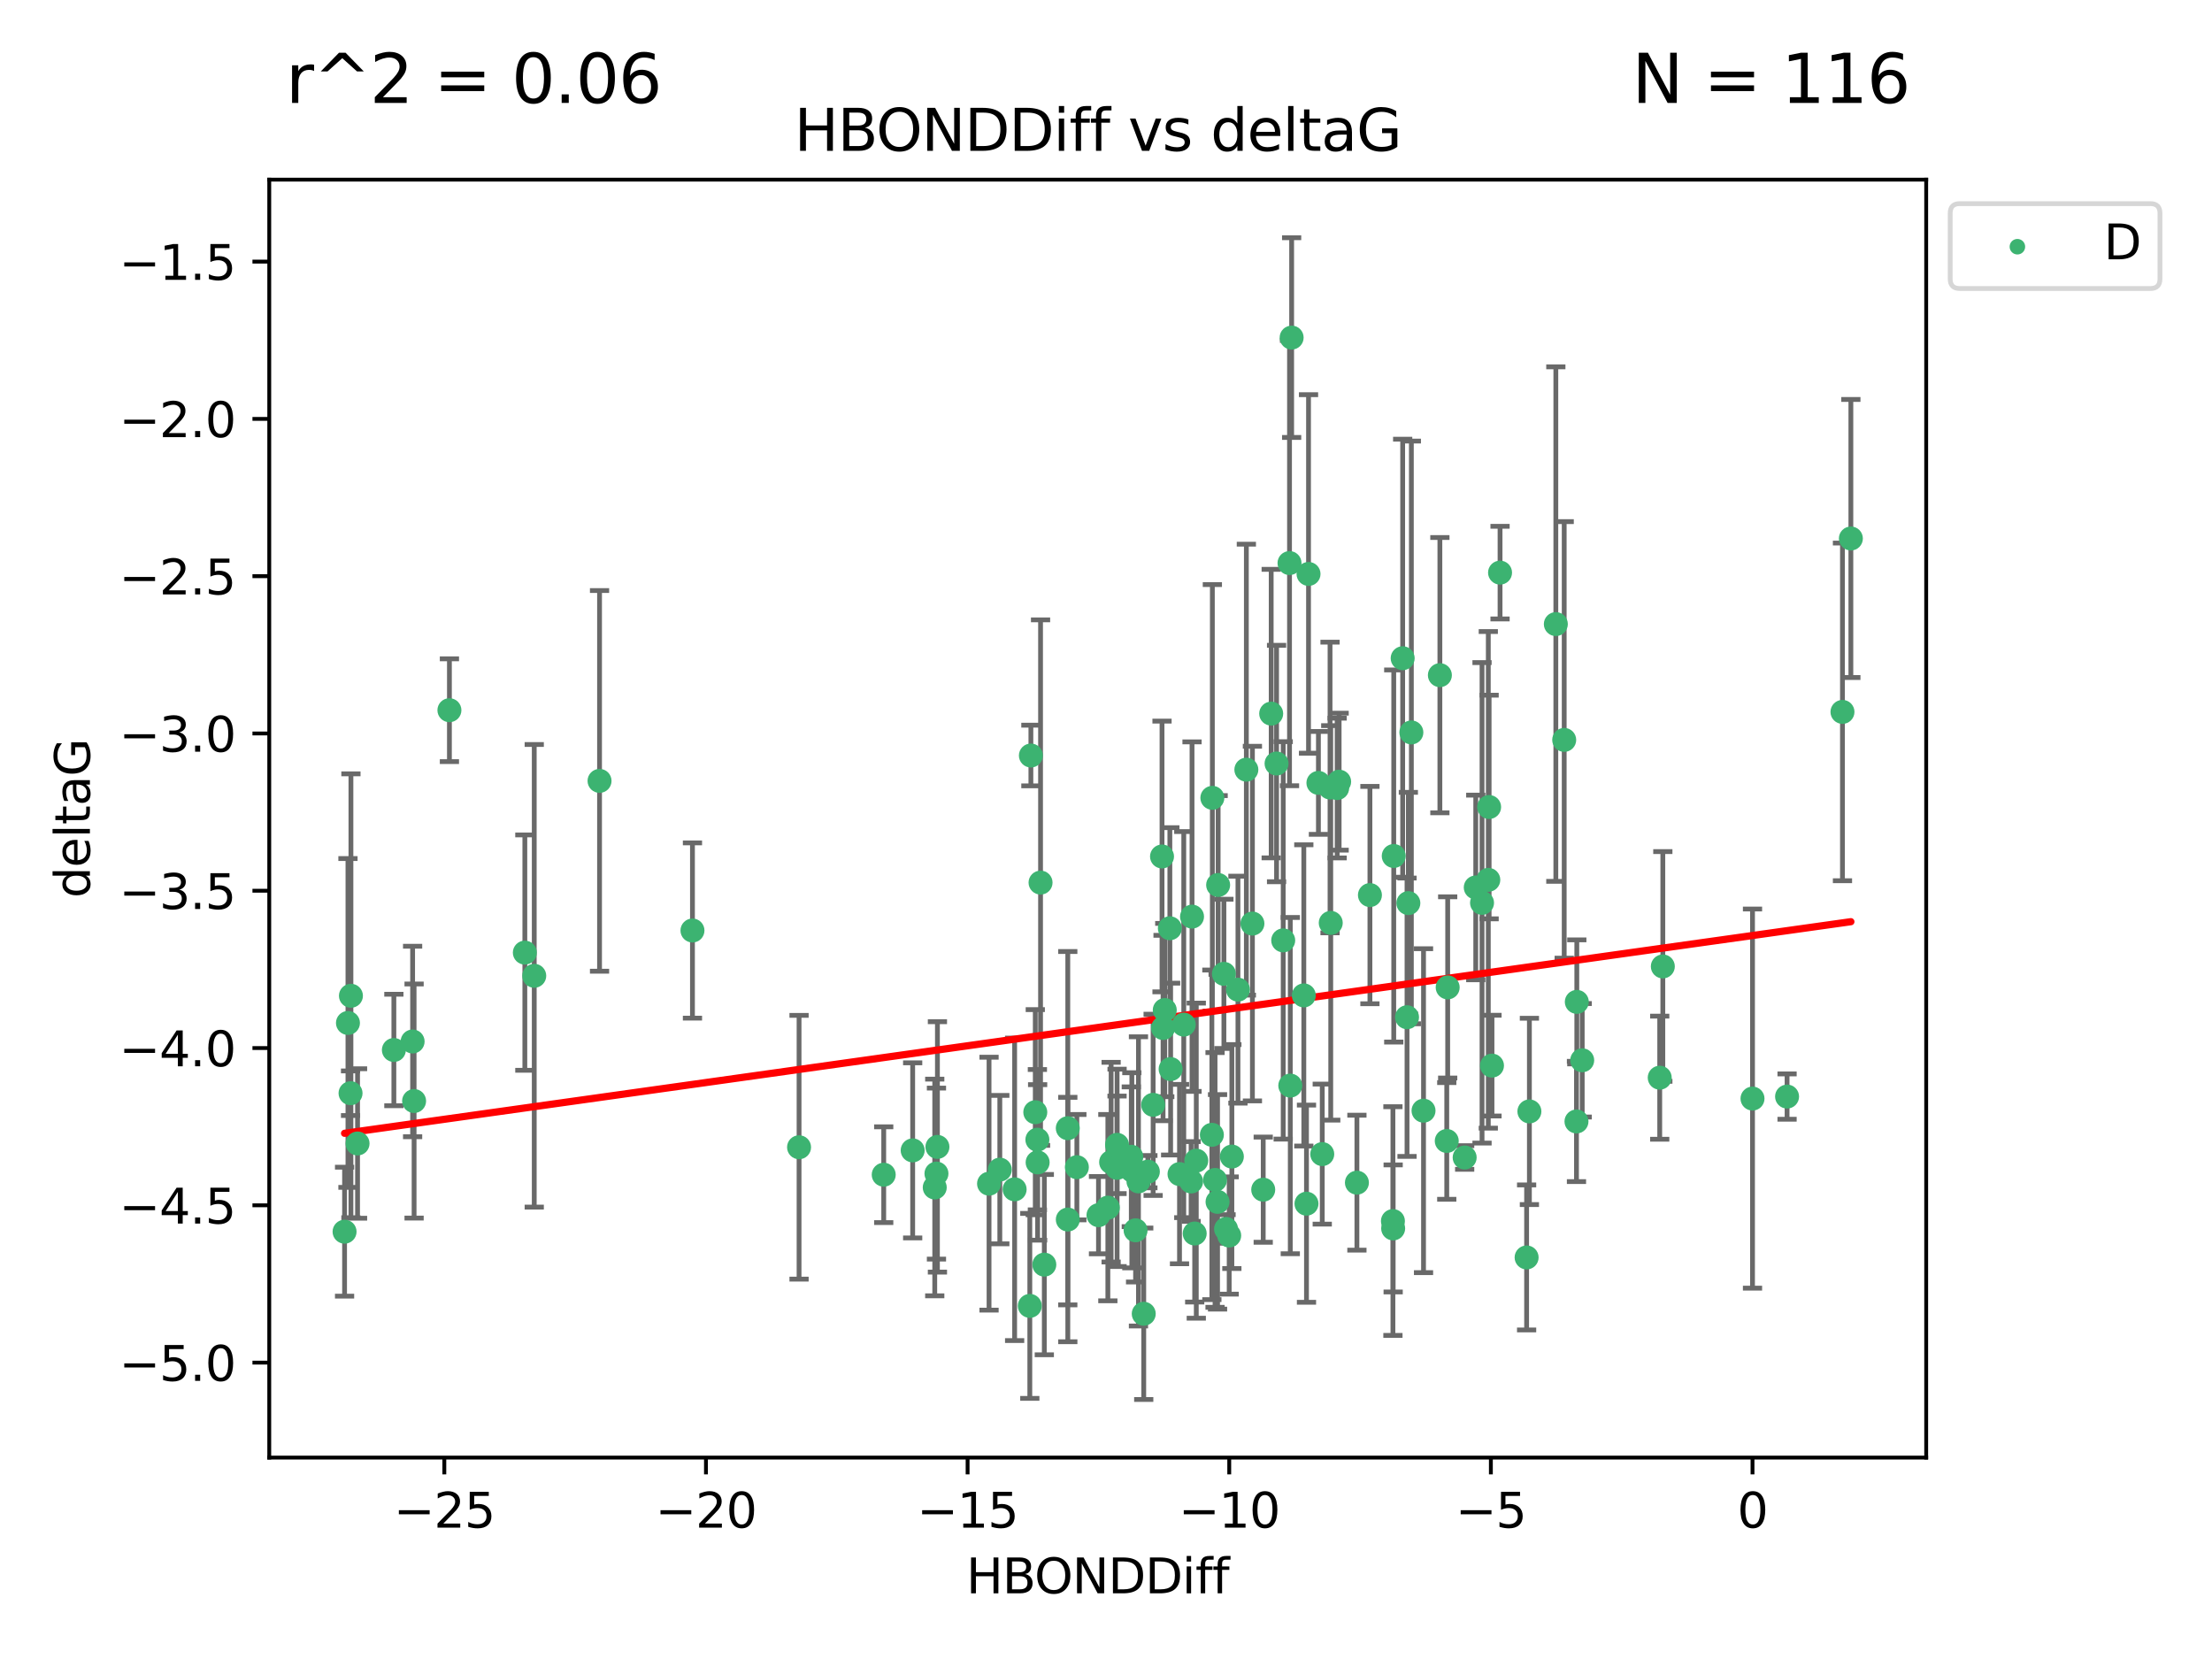 <?xml version="1.0" encoding="utf-8" standalone="no"?>
<!DOCTYPE svg PUBLIC "-//W3C//DTD SVG 1.1//EN"
  "http://www.w3.org/Graphics/SVG/1.1/DTD/svg11.dtd">
<svg xmlns:xlink="http://www.w3.org/1999/xlink" width="460.8pt" height="345.6pt" viewBox="0 0 460.8 345.6" xmlns="http://www.w3.org/2000/svg" version="1.1">
 <defs>
  <style type="text/css">*{stroke-linejoin: round; stroke-linecap: butt}</style>
 </defs>
 <g id="figure_1">
  <g id="patch_1">
   <path d="M 0 345.6 
L 460.8 345.6 
L 460.8 0 
L 0 0 
z
" style="fill: #ffffff"/>
  </g>
  <g id="axes_1">
   <g id="patch_2">
    <path d="M 56.09 303.64 
L 401.26 303.64 
L 401.26 37.422 
L 56.09 37.422 
z
" style="fill: #ffffff"/>
   </g>
   <g id="PathCollection_1">
    <defs>
     <path id="m1f5c075878" d="M 0 1.118 
C 0.297 1.118 0.581 1 0.791 0.791 
C 1 0.581 1.118 0.297 1.118 0 
C 1.118 -0.297 1 -0.581 0.791 -0.791 
C 0.581 -1 0.297 -1.118 0 -1.118 
C -0.297 -1.118 -0.581 -1 -0.791 -0.791 
C -1 -0.581 -1.118 -0.297 -1.118 0 
C -1.118 0.297 -1 0.581 -0.791 0.791 
C -0.581 1 -0.297 1.118 0 1.118 
z
" style="stroke: #3cb371"/>
    </defs>
    <g clip-path="url(#p10639ff08d)">
     <use xlink:href="#m1f5c075878" x="272.165" y="250.75" style="fill: #3cb371; stroke: #3cb371"/>
     <use xlink:href="#m1f5c075878" x="224.33" y="243.148" style="fill: #3cb371; stroke: #3cb371"/>
     <use xlink:href="#m1f5c075878" x="263.152" y="247.831" style="fill: #3cb371; stroke: #3cb371"/>
     <use xlink:href="#m1f5c075878" x="222.444" y="254.053" style="fill: #3cb371; stroke: #3cb371"/>
     <use xlink:href="#m1f5c075878" x="217.549" y="263.446" style="fill: #3cb371; stroke: #3cb371"/>
     <use xlink:href="#m1f5c075878" x="222.44" y="235.025" style="fill: #3cb371; stroke: #3cb371"/>
     <use xlink:href="#m1f5c075878" x="236.562" y="256.293" style="fill: #3cb371; stroke: #3cb371"/>
     <use xlink:href="#m1f5c075878" x="73.025" y="227.736" style="fill: #3cb371; stroke: #3cb371"/>
     <use xlink:href="#m1f5c075878" x="184.095" y="244.714" style="fill: #3cb371; stroke: #3cb371"/>
     <use xlink:href="#m1f5c075878" x="214.529" y="272.042" style="fill: #3cb371; stroke: #3cb371"/>
     <use xlink:href="#m1f5c075878" x="74.485" y="238.208" style="fill: #3cb371; stroke: #3cb371"/>
     <use xlink:href="#m1f5c075878" x="211.366" y="247.76" style="fill: #3cb371; stroke: #3cb371"/>
     <use xlink:href="#m1f5c075878" x="111.293" y="203.277" style="fill: #3cb371; stroke: #3cb371"/>
     <use xlink:href="#m1f5c075878" x="228.837" y="253.143" style="fill: #3cb371; stroke: #3cb371"/>
     <use xlink:href="#m1f5c075878" x="190.126" y="239.645" style="fill: #3cb371; stroke: #3cb371"/>
     <use xlink:href="#m1f5c075878" x="285.381" y="186.46" style="fill: #3cb371; stroke: #3cb371"/>
     <use xlink:href="#m1f5c075878" x="195.081" y="244.482" style="fill: #3cb371; stroke: #3cb371"/>
     <use xlink:href="#m1f5c075878" x="256.62" y="240.936" style="fill: #3cb371; stroke: #3cb371"/>
     <use xlink:href="#m1f5c075878" x="257.888" y="206.162" style="fill: #3cb371; stroke: #3cb371"/>
     <use xlink:href="#m1f5c075878" x="240.219" y="230.156" style="fill: #3cb371; stroke: #3cb371"/>
     <use xlink:href="#m1f5c075878" x="256.064" y="257.38" style="fill: #3cb371; stroke: #3cb371"/>
     <use xlink:href="#m1f5c075878" x="85.955" y="216.96" style="fill: #3cb371; stroke: #3cb371"/>
     <use xlink:href="#m1f5c075878" x="242.641" y="210.41" style="fill: #3cb371; stroke: #3cb371"/>
     <use xlink:href="#m1f5c075878" x="253.761" y="184.358" style="fill: #3cb371; stroke: #3cb371"/>
     <use xlink:href="#m1f5c075878" x="195.283" y="238.922" style="fill: #3cb371; stroke: #3cb371"/>
     <use xlink:href="#m1f5c075878" x="246.601" y="213.445" style="fill: #3cb371; stroke: #3cb371"/>
     <use xlink:href="#m1f5c075878" x="166.458" y="238.994" style="fill: #3cb371; stroke: #3cb371"/>
     <use xlink:href="#m1f5c075878" x="82.05" y="218.73" style="fill: #3cb371; stroke: #3cb371"/>
     <use xlink:href="#m1f5c075878" x="235.669" y="240.975" style="fill: #3cb371; stroke: #3cb371"/>
     <use xlink:href="#m1f5c075878" x="86.263" y="229.362" style="fill: #3cb371; stroke: #3cb371"/>
     <use xlink:href="#m1f5c075878" x="243.865" y="222.708" style="fill: #3cb371; stroke: #3cb371"/>
     <use xlink:href="#m1f5c075878" x="275.449" y="240.42" style="fill: #3cb371; stroke: #3cb371"/>
     <use xlink:href="#m1f5c075878" x="216.106" y="237.418" style="fill: #3cb371; stroke: #3cb371"/>
     <use xlink:href="#m1f5c075878" x="237.163" y="246.102" style="fill: #3cb371; stroke: #3cb371"/>
     <use xlink:href="#m1f5c075878" x="245.714" y="244.581" style="fill: #3cb371; stroke: #3cb371"/>
     <use xlink:href="#m1f5c075878" x="231.468" y="242.099" style="fill: #3cb371; stroke: #3cb371"/>
     <use xlink:href="#m1f5c075878" x="253.117" y="245.803" style="fill: #3cb371; stroke: #3cb371"/>
     <use xlink:href="#m1f5c075878" x="260.901" y="192.399" style="fill: #3cb371; stroke: #3cb371"/>
     <use xlink:href="#m1f5c075878" x="216.158" y="242.151" style="fill: #3cb371; stroke: #3cb371"/>
     <use xlink:href="#m1f5c075878" x="238.262" y="273.681" style="fill: #3cb371; stroke: #3cb371"/>
     <use xlink:href="#m1f5c075878" x="232.709" y="243.281" style="fill: #3cb371; stroke: #3cb371"/>
     <use xlink:href="#m1f5c075878" x="252.455" y="236.404" style="fill: #3cb371; stroke: #3cb371"/>
     <use xlink:href="#m1f5c075878" x="214.753" y="157.389" style="fill: #3cb371; stroke: #3cb371"/>
     <use xlink:href="#m1f5c075878" x="232.702" y="238.49" style="fill: #3cb371; stroke: #3cb371"/>
     <use xlink:href="#m1f5c075878" x="305.116" y="241.128" style="fill: #3cb371; stroke: #3cb371"/>
     <use xlink:href="#m1f5c075878" x="248.13" y="246.121" style="fill: #3cb371; stroke: #3cb371"/>
     <use xlink:href="#m1f5c075878" x="248.877" y="256.961" style="fill: #3cb371; stroke: #3cb371"/>
     <use xlink:href="#m1f5c075878" x="249.208" y="241.784" style="fill: #3cb371; stroke: #3cb371"/>
     <use xlink:href="#m1f5c075878" x="206.036" y="246.582" style="fill: #3cb371; stroke: #3cb371"/>
     <use xlink:href="#m1f5c075878" x="208.28" y="243.654" style="fill: #3cb371; stroke: #3cb371"/>
     <use xlink:href="#m1f5c075878" x="215.669" y="231.696" style="fill: #3cb371; stroke: #3cb371"/>
     <use xlink:href="#m1f5c075878" x="253.639" y="250.367" style="fill: #3cb371; stroke: #3cb371"/>
     <use xlink:href="#m1f5c075878" x="230.786" y="251.576" style="fill: #3cb371; stroke: #3cb371"/>
     <use xlink:href="#m1f5c075878" x="93.622" y="147.949" style="fill: #3cb371; stroke: #3cb371"/>
     <use xlink:href="#m1f5c075878" x="254.962" y="202.868" style="fill: #3cb371; stroke: #3cb371"/>
     <use xlink:href="#m1f5c075878" x="255.409" y="256.013" style="fill: #3cb371; stroke: #3cb371"/>
     <use xlink:href="#m1f5c075878" x="235.784" y="243.798" style="fill: #3cb371; stroke: #3cb371"/>
     <use xlink:href="#m1f5c075878" x="265.932" y="159.056" style="fill: #3cb371; stroke: #3cb371"/>
     <use xlink:href="#m1f5c075878" x="299.954" y="140.649" style="fill: #3cb371; stroke: #3cb371"/>
     <use xlink:href="#m1f5c075878" x="239.122" y="244.081" style="fill: #3cb371; stroke: #3cb371"/>
     <use xlink:href="#m1f5c075878" x="267.316" y="195.897" style="fill: #3cb371; stroke: #3cb371"/>
     <use xlink:href="#m1f5c075878" x="194.724" y="247.372" style="fill: #3cb371; stroke: #3cb371"/>
     <use xlink:href="#m1f5c075878" x="243.702" y="193.373" style="fill: #3cb371; stroke: #3cb371"/>
     <use xlink:href="#m1f5c075878" x="312.488" y="119.289" style="fill: #3cb371; stroke: #3cb371"/>
     <use xlink:href="#m1f5c075878" x="294.012" y="152.578" style="fill: #3cb371; stroke: #3cb371"/>
     <use xlink:href="#m1f5c075878" x="282.669" y="246.37" style="fill: #3cb371; stroke: #3cb371"/>
     <use xlink:href="#m1f5c075878" x="271.609" y="207.36" style="fill: #3cb371; stroke: #3cb371"/>
     <use xlink:href="#m1f5c075878" x="252.557" y="166.204" style="fill: #3cb371; stroke: #3cb371"/>
     <use xlink:href="#m1f5c075878" x="264.812" y="148.659" style="fill: #3cb371; stroke: #3cb371"/>
     <use xlink:href="#m1f5c075878" x="73.105" y="207.439" style="fill: #3cb371; stroke: #3cb371"/>
     <use xlink:href="#m1f5c075878" x="216.766" y="183.862" style="fill: #3cb371; stroke: #3cb371"/>
     <use xlink:href="#m1f5c075878" x="274.651" y="163.091" style="fill: #3cb371; stroke: #3cb371"/>
     <use xlink:href="#m1f5c075878" x="277.219" y="192.252" style="fill: #3cb371; stroke: #3cb371"/>
     <use xlink:href="#m1f5c075878" x="310.211" y="168.116" style="fill: #3cb371; stroke: #3cb371"/>
     <use xlink:href="#m1f5c075878" x="278.967" y="162.837" style="fill: #3cb371; stroke: #3cb371"/>
     <use xlink:href="#m1f5c075878" x="71.78" y="256.581" style="fill: #3cb371; stroke: #3cb371"/>
     <use xlink:href="#m1f5c075878" x="72.486" y="213.102" style="fill: #3cb371; stroke: #3cb371"/>
     <use xlink:href="#m1f5c075878" x="290.172" y="254.369" style="fill: #3cb371; stroke: #3cb371"/>
     <use xlink:href="#m1f5c075878" x="328.409" y="233.621" style="fill: #3cb371; stroke: #3cb371"/>
     <use xlink:href="#m1f5c075878" x="292.202" y="137.121" style="fill: #3cb371; stroke: #3cb371"/>
     <use xlink:href="#m1f5c075878" x="307.427" y="184.873" style="fill: #3cb371; stroke: #3cb371"/>
     <use xlink:href="#m1f5c075878" x="383.82" y="148.302" style="fill: #3cb371; stroke: #3cb371"/>
     <use xlink:href="#m1f5c075878" x="109.334" y="198.448" style="fill: #3cb371; stroke: #3cb371"/>
     <use xlink:href="#m1f5c075878" x="269.072" y="70.326" style="fill: #3cb371; stroke: #3cb371"/>
     <use xlink:href="#m1f5c075878" x="242.285" y="214.153" style="fill: #3cb371; stroke: #3cb371"/>
     <use xlink:href="#m1f5c075878" x="293.386" y="188.132" style="fill: #3cb371; stroke: #3cb371"/>
     <use xlink:href="#m1f5c075878" x="290.342" y="178.318" style="fill: #3cb371; stroke: #3cb371"/>
     <use xlink:href="#m1f5c075878" x="272.59" y="119.563" style="fill: #3cb371; stroke: #3cb371"/>
     <use xlink:href="#m1f5c075878" x="318.601" y="231.529" style="fill: #3cb371; stroke: #3cb371"/>
     <use xlink:href="#m1f5c075878" x="259.639" y="160.333" style="fill: #3cb371; stroke: #3cb371"/>
     <use xlink:href="#m1f5c075878" x="385.57" y="112.177" style="fill: #3cb371; stroke: #3cb371"/>
     <use xlink:href="#m1f5c075878" x="268.629" y="117.298" style="fill: #3cb371; stroke: #3cb371"/>
     <use xlink:href="#m1f5c075878" x="277.072" y="164.05" style="fill: #3cb371; stroke: #3cb371"/>
     <use xlink:href="#m1f5c075878" x="242.07" y="178.419" style="fill: #3cb371; stroke: #3cb371"/>
     <use xlink:href="#m1f5c075878" x="329.602" y="220.877" style="fill: #3cb371; stroke: #3cb371"/>
     <use xlink:href="#m1f5c075878" x="308.735" y="188.078" style="fill: #3cb371; stroke: #3cb371"/>
     <use xlink:href="#m1f5c075878" x="301.579" y="205.694" style="fill: #3cb371; stroke: #3cb371"/>
     <use xlink:href="#m1f5c075878" x="301.386" y="237.683" style="fill: #3cb371; stroke: #3cb371"/>
     <use xlink:href="#m1f5c075878" x="325.852" y="154.135" style="fill: #3cb371; stroke: #3cb371"/>
     <use xlink:href="#m1f5c075878" x="346.398" y="201.326" style="fill: #3cb371; stroke: #3cb371"/>
     <use xlink:href="#m1f5c075878" x="290.221" y="255.904" style="fill: #3cb371; stroke: #3cb371"/>
     <use xlink:href="#m1f5c075878" x="124.896" y="162.673" style="fill: #3cb371; stroke: #3cb371"/>
     <use xlink:href="#m1f5c075878" x="345.751" y="224.502" style="fill: #3cb371; stroke: #3cb371"/>
     <use xlink:href="#m1f5c075878" x="144.253" y="193.841" style="fill: #3cb371; stroke: #3cb371"/>
     <use xlink:href="#m1f5c075878" x="324.109" y="130.01" style="fill: #3cb371; stroke: #3cb371"/>
     <use xlink:href="#m1f5c075878" x="372.279" y="228.435" style="fill: #3cb371; stroke: #3cb371"/>
     <use xlink:href="#m1f5c075878" x="293.11" y="211.907" style="fill: #3cb371; stroke: #3cb371"/>
     <use xlink:href="#m1f5c075878" x="310.041" y="183.287" style="fill: #3cb371; stroke: #3cb371"/>
     <use xlink:href="#m1f5c075878" x="365.079" y="228.854" style="fill: #3cb371; stroke: #3cb371"/>
     <use xlink:href="#m1f5c075878" x="278.555" y="164.17" style="fill: #3cb371; stroke: #3cb371"/>
     <use xlink:href="#m1f5c075878" x="296.547" y="231.374" style="fill: #3cb371; stroke: #3cb371"/>
     <use xlink:href="#m1f5c075878" x="268.791" y="226.149" style="fill: #3cb371; stroke: #3cb371"/>
     <use xlink:href="#m1f5c075878" x="318.021" y="261.949" style="fill: #3cb371; stroke: #3cb371"/>
     <use xlink:href="#m1f5c075878" x="328.478" y="208.71" style="fill: #3cb371; stroke: #3cb371"/>
     <use xlink:href="#m1f5c075878" x="248.321" y="190.95" style="fill: #3cb371; stroke: #3cb371"/>
     <use xlink:href="#m1f5c075878" x="310.808" y="221.986" style="fill: #3cb371; stroke: #3cb371"/>
    </g>
   </g>
   <g id="matplotlib.axis_1">
    <g id="xtick_1">
     <g id="line2d_1">
      <defs>
       <path id="m33e69b2015" d="M 0 0 
L 0 3.5 
" style="stroke: #000000; stroke-width: 0.8"/>
      </defs>
      <g>
       <use xlink:href="#m33e69b2015" x="92.561" y="303.64" style="stroke: #000000; stroke-width: 0.8"/>
      </g>
     </g>
     <g id="text_1">
      <!-- −25 -->
      <g transform="translate(82.008 318.238)scale(0.1 -0.1)">
       <defs>
        <path id="DejaVuSans-2212" d="M 678 2272 
L 4684 2272 
L 4684 1741 
L 678 1741 
L 678 2272 
z
" transform="scale(0.016)"/>
        <path id="DejaVuSans-32" d="M 1228 531 
L 3431 531 
L 3431 0 
L 469 0 
L 469 531 
Q 828 903 1448 1529 
Q 2069 2156 2228 2338 
Q 2531 2678 2651 2914 
Q 2772 3150 2772 3378 
Q 2772 3750 2511 3984 
Q 2250 4219 1831 4219 
Q 1534 4219 1204 4116 
Q 875 4013 500 3803 
L 500 4441 
Q 881 4594 1212 4672 
Q 1544 4750 1819 4750 
Q 2544 4750 2975 4387 
Q 3406 4025 3406 3419 
Q 3406 3131 3298 2873 
Q 3191 2616 2906 2266 
Q 2828 2175 2409 1742 
Q 1991 1309 1228 531 
z
" transform="scale(0.016)"/>
        <path id="DejaVuSans-35" d="M 691 4666 
L 3169 4666 
L 3169 4134 
L 1269 4134 
L 1269 2991 
Q 1406 3038 1543 3061 
Q 1681 3084 1819 3084 
Q 2600 3084 3056 2656 
Q 3513 2228 3513 1497 
Q 3513 744 3044 326 
Q 2575 -91 1722 -91 
Q 1428 -91 1123 -41 
Q 819 9 494 109 
L 494 744 
Q 775 591 1075 516 
Q 1375 441 1709 441 
Q 2250 441 2565 725 
Q 2881 1009 2881 1497 
Q 2881 1984 2565 2268 
Q 2250 2553 1709 2553 
Q 1456 2553 1204 2497 
Q 953 2441 691 2322 
L 691 4666 
z
" transform="scale(0.016)"/>
       </defs>
       <use xlink:href="#DejaVuSans-2212"/>
       <use xlink:href="#DejaVuSans-32" x="83.789"/>
       <use xlink:href="#DejaVuSans-35" x="147.412"/>
      </g>
     </g>
    </g>
    <g id="xtick_2">
     <g id="line2d_2">
      <g>
       <use xlink:href="#m33e69b2015" x="147.064" y="303.64" style="stroke: #000000; stroke-width: 0.8"/>
      </g>
     </g>
     <g id="text_2">
      <!-- −20 -->
      <g transform="translate(136.512 318.238)scale(0.1 -0.1)">
       <defs>
        <path id="DejaVuSans-30" d="M 2034 4250 
Q 1547 4250 1301 3770 
Q 1056 3291 1056 2328 
Q 1056 1369 1301 889 
Q 1547 409 2034 409 
Q 2525 409 2770 889 
Q 3016 1369 3016 2328 
Q 3016 3291 2770 3770 
Q 2525 4250 2034 4250 
z
M 2034 4750 
Q 2819 4750 3233 4129 
Q 3647 3509 3647 2328 
Q 3647 1150 3233 529 
Q 2819 -91 2034 -91 
Q 1250 -91 836 529 
Q 422 1150 422 2328 
Q 422 3509 836 4129 
Q 1250 4750 2034 4750 
z
" transform="scale(0.016)"/>
       </defs>
       <use xlink:href="#DejaVuSans-2212"/>
       <use xlink:href="#DejaVuSans-32" x="83.789"/>
       <use xlink:href="#DejaVuSans-30" x="147.412"/>
      </g>
     </g>
    </g>
    <g id="xtick_3">
     <g id="line2d_3">
      <g>
       <use xlink:href="#m33e69b2015" x="201.568" y="303.64" style="stroke: #000000; stroke-width: 0.8"/>
      </g>
     </g>
     <g id="text_3">
      <!-- −15 -->
      <g transform="translate(191.016 318.238)scale(0.1 -0.1)">
       <defs>
        <path id="DejaVuSans-31" d="M 794 531 
L 1825 531 
L 1825 4091 
L 703 3866 
L 703 4441 
L 1819 4666 
L 2450 4666 
L 2450 531 
L 3481 531 
L 3481 0 
L 794 0 
L 794 531 
z
" transform="scale(0.016)"/>
       </defs>
       <use xlink:href="#DejaVuSans-2212"/>
       <use xlink:href="#DejaVuSans-31" x="83.789"/>
       <use xlink:href="#DejaVuSans-35" x="147.412"/>
      </g>
     </g>
    </g>
    <g id="xtick_4">
     <g id="line2d_4">
      <g>
       <use xlink:href="#m33e69b2015" x="256.072" y="303.64" style="stroke: #000000; stroke-width: 0.8"/>
      </g>
     </g>
     <g id="text_4">
      <!-- −10 -->
      <g transform="translate(245.519 318.238)scale(0.1 -0.1)">
       <use xlink:href="#DejaVuSans-2212"/>
       <use xlink:href="#DejaVuSans-31" x="83.789"/>
       <use xlink:href="#DejaVuSans-30" x="147.412"/>
      </g>
     </g>
    </g>
    <g id="xtick_5">
     <g id="line2d_5">
      <g>
       <use xlink:href="#m33e69b2015" x="310.576" y="303.64" style="stroke: #000000; stroke-width: 0.8"/>
      </g>
     </g>
     <g id="text_5">
      <!-- −5 -->
      <g transform="translate(303.204 318.238)scale(0.1 -0.1)">
       <use xlink:href="#DejaVuSans-2212"/>
       <use xlink:href="#DejaVuSans-35" x="83.789"/>
      </g>
     </g>
    </g>
    <g id="xtick_6">
     <g id="line2d_6">
      <g>
       <use xlink:href="#m33e69b2015" x="365.079" y="303.64" style="stroke: #000000; stroke-width: 0.8"/>
      </g>
     </g>
     <g id="text_6">
      <!-- 0 -->
      <g transform="translate(361.898 318.238)scale(0.1 -0.1)">
       <use xlink:href="#DejaVuSans-30"/>
      </g>
     </g>
    </g>
    <g id="text_7">
     <!-- HBONDDiff -->
     <g transform="translate(201.286 331.917)scale(0.1 -0.1)">
      <defs>
       <path id="DejaVuSans-48" d="M 628 4666 
L 1259 4666 
L 1259 2753 
L 3553 2753 
L 3553 4666 
L 4184 4666 
L 4184 0 
L 3553 0 
L 3553 2222 
L 1259 2222 
L 1259 0 
L 628 0 
L 628 4666 
z
" transform="scale(0.016)"/>
       <path id="DejaVuSans-42" d="M 1259 2228 
L 1259 519 
L 2272 519 
Q 2781 519 3026 730 
Q 3272 941 3272 1375 
Q 3272 1813 3026 2020 
Q 2781 2228 2272 2228 
L 1259 2228 
z
M 1259 4147 
L 1259 2741 
L 2194 2741 
Q 2656 2741 2882 2914 
Q 3109 3088 3109 3444 
Q 3109 3797 2882 3972 
Q 2656 4147 2194 4147 
L 1259 4147 
z
M 628 4666 
L 2241 4666 
Q 2963 4666 3353 4366 
Q 3744 4066 3744 3513 
Q 3744 3084 3544 2831 
Q 3344 2578 2956 2516 
Q 3422 2416 3680 2098 
Q 3938 1781 3938 1306 
Q 3938 681 3513 340 
Q 3088 0 2303 0 
L 628 0 
L 628 4666 
z
" transform="scale(0.016)"/>
       <path id="DejaVuSans-4f" d="M 2522 4238 
Q 1834 4238 1429 3725 
Q 1025 3213 1025 2328 
Q 1025 1447 1429 934 
Q 1834 422 2522 422 
Q 3209 422 3611 934 
Q 4013 1447 4013 2328 
Q 4013 3213 3611 3725 
Q 3209 4238 2522 4238 
z
M 2522 4750 
Q 3503 4750 4090 4092 
Q 4678 3434 4678 2328 
Q 4678 1225 4090 567 
Q 3503 -91 2522 -91 
Q 1538 -91 948 565 
Q 359 1222 359 2328 
Q 359 3434 948 4092 
Q 1538 4750 2522 4750 
z
" transform="scale(0.016)"/>
       <path id="DejaVuSans-4e" d="M 628 4666 
L 1478 4666 
L 3547 763 
L 3547 4666 
L 4159 4666 
L 4159 0 
L 3309 0 
L 1241 3903 
L 1241 0 
L 628 0 
L 628 4666 
z
" transform="scale(0.016)"/>
       <path id="DejaVuSans-44" d="M 1259 4147 
L 1259 519 
L 2022 519 
Q 2988 519 3436 956 
Q 3884 1394 3884 2338 
Q 3884 3275 3436 3711 
Q 2988 4147 2022 4147 
L 1259 4147 
z
M 628 4666 
L 1925 4666 
Q 3281 4666 3915 4102 
Q 4550 3538 4550 2338 
Q 4550 1131 3912 565 
Q 3275 0 1925 0 
L 628 0 
L 628 4666 
z
" transform="scale(0.016)"/>
       <path id="DejaVuSans-69" d="M 603 3500 
L 1178 3500 
L 1178 0 
L 603 0 
L 603 3500 
z
M 603 4863 
L 1178 4863 
L 1178 4134 
L 603 4134 
L 603 4863 
z
" transform="scale(0.016)"/>
       <path id="DejaVuSans-66" d="M 2375 4863 
L 2375 4384 
L 1825 4384 
Q 1516 4384 1395 4259 
Q 1275 4134 1275 3809 
L 1275 3500 
L 2222 3500 
L 2222 3053 
L 1275 3053 
L 1275 0 
L 697 0 
L 697 3053 
L 147 3053 
L 147 3500 
L 697 3500 
L 697 3744 
Q 697 4328 969 4595 
Q 1241 4863 1831 4863 
L 2375 4863 
z
" transform="scale(0.016)"/>
      </defs>
      <use xlink:href="#DejaVuSans-48"/>
      <use xlink:href="#DejaVuSans-42" x="75.195"/>
      <use xlink:href="#DejaVuSans-4f" x="142.049"/>
      <use xlink:href="#DejaVuSans-4e" x="220.76"/>
      <use xlink:href="#DejaVuSans-44" x="295.564"/>
      <use xlink:href="#DejaVuSans-44" x="372.566"/>
      <use xlink:href="#DejaVuSans-69" x="449.568"/>
      <use xlink:href="#DejaVuSans-66" x="477.352"/>
      <use xlink:href="#DejaVuSans-66" x="512.557"/>
     </g>
    </g>
   </g>
   <g id="matplotlib.axis_2">
    <g id="ytick_1">
     <g id="line2d_7">
      <defs>
       <path id="md1a5a5d72c" d="M 0 0 
L -3.5 0 
" style="stroke: #000000; stroke-width: 0.8"/>
      </defs>
      <g>
       <use xlink:href="#md1a5a5d72c" x="56.09" y="283.856" style="stroke: #000000; stroke-width: 0.8"/>
      </g>
     </g>
     <g id="text_8">
      <!-- −5.0 -->
      <g transform="translate(24.807 287.655)scale(0.1 -0.1)">
       <defs>
        <path id="DejaVuSans-2e" d="M 684 794 
L 1344 794 
L 1344 0 
L 684 0 
L 684 794 
z
" transform="scale(0.016)"/>
       </defs>
       <use xlink:href="#DejaVuSans-2212"/>
       <use xlink:href="#DejaVuSans-35" x="83.789"/>
       <use xlink:href="#DejaVuSans-2e" x="147.412"/>
       <use xlink:href="#DejaVuSans-30" x="179.199"/>
      </g>
     </g>
    </g>
    <g id="ytick_2">
     <g id="line2d_8">
      <g>
       <use xlink:href="#md1a5a5d72c" x="56.09" y="251.091" style="stroke: #000000; stroke-width: 0.8"/>
      </g>
     </g>
     <g id="text_9">
      <!-- −4.5 -->
      <g transform="translate(24.807 254.89)scale(0.1 -0.1)">
       <defs>
        <path id="DejaVuSans-34" d="M 2419 4116 
L 825 1625 
L 2419 1625 
L 2419 4116 
z
M 2253 4666 
L 3047 4666 
L 3047 1625 
L 3713 1625 
L 3713 1100 
L 3047 1100 
L 3047 0 
L 2419 0 
L 2419 1100 
L 313 1100 
L 313 1709 
L 2253 4666 
z
" transform="scale(0.016)"/>
       </defs>
       <use xlink:href="#DejaVuSans-2212"/>
       <use xlink:href="#DejaVuSans-34" x="83.789"/>
       <use xlink:href="#DejaVuSans-2e" x="147.412"/>
       <use xlink:href="#DejaVuSans-35" x="179.199"/>
      </g>
     </g>
    </g>
    <g id="ytick_3">
     <g id="line2d_9">
      <g>
       <use xlink:href="#md1a5a5d72c" x="56.09" y="218.325" style="stroke: #000000; stroke-width: 0.8"/>
      </g>
     </g>
     <g id="text_10">
      <!-- −4.0 -->
      <g transform="translate(24.807 222.124)scale(0.1 -0.1)">
       <use xlink:href="#DejaVuSans-2212"/>
       <use xlink:href="#DejaVuSans-34" x="83.789"/>
       <use xlink:href="#DejaVuSans-2e" x="147.412"/>
       <use xlink:href="#DejaVuSans-30" x="179.199"/>
      </g>
     </g>
    </g>
    <g id="ytick_4">
     <g id="line2d_10">
      <g>
       <use xlink:href="#md1a5a5d72c" x="56.09" y="185.559" style="stroke: #000000; stroke-width: 0.8"/>
      </g>
     </g>
     <g id="text_11">
      <!-- −3.5 -->
      <g transform="translate(24.807 189.359)scale(0.1 -0.1)">
       <defs>
        <path id="DejaVuSans-33" d="M 2597 2516 
Q 3050 2419 3304 2112 
Q 3559 1806 3559 1356 
Q 3559 666 3084 287 
Q 2609 -91 1734 -91 
Q 1441 -91 1130 -33 
Q 819 25 488 141 
L 488 750 
Q 750 597 1062 519 
Q 1375 441 1716 441 
Q 2309 441 2620 675 
Q 2931 909 2931 1356 
Q 2931 1769 2642 2001 
Q 2353 2234 1838 2234 
L 1294 2234 
L 1294 2753 
L 1863 2753 
Q 2328 2753 2575 2939 
Q 2822 3125 2822 3475 
Q 2822 3834 2567 4026 
Q 2313 4219 1838 4219 
Q 1578 4219 1281 4162 
Q 984 4106 628 3988 
L 628 4550 
Q 988 4650 1302 4700 
Q 1616 4750 1894 4750 
Q 2613 4750 3031 4423 
Q 3450 4097 3450 3541 
Q 3450 3153 3228 2886 
Q 3006 2619 2597 2516 
z
" transform="scale(0.016)"/>
       </defs>
       <use xlink:href="#DejaVuSans-2212"/>
       <use xlink:href="#DejaVuSans-33" x="83.789"/>
       <use xlink:href="#DejaVuSans-2e" x="147.412"/>
       <use xlink:href="#DejaVuSans-35" x="179.199"/>
      </g>
     </g>
    </g>
    <g id="ytick_5">
     <g id="line2d_11">
      <g>
       <use xlink:href="#md1a5a5d72c" x="56.09" y="152.794" style="stroke: #000000; stroke-width: 0.8"/>
      </g>
     </g>
     <g id="text_12">
      <!-- −3.0 -->
      <g transform="translate(24.807 156.593)scale(0.1 -0.1)">
       <use xlink:href="#DejaVuSans-2212"/>
       <use xlink:href="#DejaVuSans-33" x="83.789"/>
       <use xlink:href="#DejaVuSans-2e" x="147.412"/>
       <use xlink:href="#DejaVuSans-30" x="179.199"/>
      </g>
     </g>
    </g>
    <g id="ytick_6">
     <g id="line2d_12">
      <g>
       <use xlink:href="#md1a5a5d72c" x="56.09" y="120.028" style="stroke: #000000; stroke-width: 0.8"/>
      </g>
     </g>
     <g id="text_13">
      <!-- −2.5 -->
      <g transform="translate(24.807 123.827)scale(0.1 -0.1)">
       <use xlink:href="#DejaVuSans-2212"/>
       <use xlink:href="#DejaVuSans-32" x="83.789"/>
       <use xlink:href="#DejaVuSans-2e" x="147.412"/>
       <use xlink:href="#DejaVuSans-35" x="179.199"/>
      </g>
     </g>
    </g>
    <g id="ytick_7">
     <g id="line2d_13">
      <g>
       <use xlink:href="#md1a5a5d72c" x="56.09" y="87.262" style="stroke: #000000; stroke-width: 0.8"/>
      </g>
     </g>
     <g id="text_14">
      <!-- −2.0 -->
      <g transform="translate(24.807 91.062)scale(0.1 -0.1)">
       <use xlink:href="#DejaVuSans-2212"/>
       <use xlink:href="#DejaVuSans-32" x="83.789"/>
       <use xlink:href="#DejaVuSans-2e" x="147.412"/>
       <use xlink:href="#DejaVuSans-30" x="179.199"/>
      </g>
     </g>
    </g>
    <g id="ytick_8">
     <g id="line2d_14">
      <g>
       <use xlink:href="#md1a5a5d72c" x="56.09" y="54.497" style="stroke: #000000; stroke-width: 0.8"/>
      </g>
     </g>
     <g id="text_15">
      <!-- −1.5 -->
      <g transform="translate(24.807 58.296)scale(0.1 -0.1)">
       <use xlink:href="#DejaVuSans-2212"/>
       <use xlink:href="#DejaVuSans-31" x="83.789"/>
       <use xlink:href="#DejaVuSans-2e" x="147.412"/>
       <use xlink:href="#DejaVuSans-35" x="179.199"/>
      </g>
     </g>
    </g>
    <g id="text_16">
     <!-- deltaG -->
     <g transform="translate(18.727 187.069)rotate(-90)scale(0.1 -0.1)">
      <defs>
       <path id="DejaVuSans-64" d="M 2906 2969 
L 2906 4863 
L 3481 4863 
L 3481 0 
L 2906 0 
L 2906 525 
Q 2725 213 2448 61 
Q 2172 -91 1784 -91 
Q 1150 -91 751 415 
Q 353 922 353 1747 
Q 353 2572 751 3078 
Q 1150 3584 1784 3584 
Q 2172 3584 2448 3432 
Q 2725 3281 2906 2969 
z
M 947 1747 
Q 947 1113 1208 752 
Q 1469 391 1925 391 
Q 2381 391 2643 752 
Q 2906 1113 2906 1747 
Q 2906 2381 2643 2742 
Q 2381 3103 1925 3103 
Q 1469 3103 1208 2742 
Q 947 2381 947 1747 
z
" transform="scale(0.016)"/>
       <path id="DejaVuSans-65" d="M 3597 1894 
L 3597 1613 
L 953 1613 
Q 991 1019 1311 708 
Q 1631 397 2203 397 
Q 2534 397 2845 478 
Q 3156 559 3463 722 
L 3463 178 
Q 3153 47 2828 -22 
Q 2503 -91 2169 -91 
Q 1331 -91 842 396 
Q 353 884 353 1716 
Q 353 2575 817 3079 
Q 1281 3584 2069 3584 
Q 2775 3584 3186 3129 
Q 3597 2675 3597 1894 
z
M 3022 2063 
Q 3016 2534 2758 2815 
Q 2500 3097 2075 3097 
Q 1594 3097 1305 2825 
Q 1016 2553 972 2059 
L 3022 2063 
z
" transform="scale(0.016)"/>
       <path id="DejaVuSans-6c" d="M 603 4863 
L 1178 4863 
L 1178 0 
L 603 0 
L 603 4863 
z
" transform="scale(0.016)"/>
       <path id="DejaVuSans-74" d="M 1172 4494 
L 1172 3500 
L 2356 3500 
L 2356 3053 
L 1172 3053 
L 1172 1153 
Q 1172 725 1289 603 
Q 1406 481 1766 481 
L 2356 481 
L 2356 0 
L 1766 0 
Q 1100 0 847 248 
Q 594 497 594 1153 
L 594 3053 
L 172 3053 
L 172 3500 
L 594 3500 
L 594 4494 
L 1172 4494 
z
" transform="scale(0.016)"/>
       <path id="DejaVuSans-61" d="M 2194 1759 
Q 1497 1759 1228 1600 
Q 959 1441 959 1056 
Q 959 750 1161 570 
Q 1363 391 1709 391 
Q 2188 391 2477 730 
Q 2766 1069 2766 1631 
L 2766 1759 
L 2194 1759 
z
M 3341 1997 
L 3341 0 
L 2766 0 
L 2766 531 
Q 2569 213 2275 61 
Q 1981 -91 1556 -91 
Q 1019 -91 701 211 
Q 384 513 384 1019 
Q 384 1609 779 1909 
Q 1175 2209 1959 2209 
L 2766 2209 
L 2766 2266 
Q 2766 2663 2505 2880 
Q 2244 3097 1772 3097 
Q 1472 3097 1187 3025 
Q 903 2953 641 2809 
L 641 3341 
Q 956 3463 1253 3523 
Q 1550 3584 1831 3584 
Q 2591 3584 2966 3190 
Q 3341 2797 3341 1997 
z
" transform="scale(0.016)"/>
       <path id="DejaVuSans-47" d="M 3809 666 
L 3809 1919 
L 2778 1919 
L 2778 2438 
L 4434 2438 
L 4434 434 
Q 4069 175 3628 42 
Q 3188 -91 2688 -91 
Q 1594 -91 976 548 
Q 359 1188 359 2328 
Q 359 3472 976 4111 
Q 1594 4750 2688 4750 
Q 3144 4750 3555 4637 
Q 3966 4525 4313 4306 
L 4313 3634 
Q 3963 3931 3569 4081 
Q 3175 4231 2741 4231 
Q 1884 4231 1454 3753 
Q 1025 3275 1025 2328 
Q 1025 1384 1454 906 
Q 1884 428 2741 428 
Q 3075 428 3337 486 
Q 3600 544 3809 666 
z
" transform="scale(0.016)"/>
      </defs>
      <use xlink:href="#DejaVuSans-64"/>
      <use xlink:href="#DejaVuSans-65" x="63.477"/>
      <use xlink:href="#DejaVuSans-6c" x="125"/>
      <use xlink:href="#DejaVuSans-74" x="152.783"/>
      <use xlink:href="#DejaVuSans-61" x="191.992"/>
      <use xlink:href="#DejaVuSans-47" x="253.271"/>
     </g>
    </g>
   </g>
   <g id="LineCollection_1">
    <path d="M 272.165 271.289 
L 272.165 230.21 
" clip-path="url(#p10639ff08d)" style="fill: none; stroke: #696969"/>
    <path d="M 224.33 254.125 
L 224.33 232.171 
" clip-path="url(#p10639ff08d)" style="fill: none; stroke: #696969"/>
    <path d="M 263.152 258.785 
L 263.152 236.876 
" clip-path="url(#p10639ff08d)" style="fill: none; stroke: #696969"/>
    <path d="M 222.444 279.513 
L 222.444 228.593 
" clip-path="url(#p10639ff08d)" style="fill: none; stroke: #696969"/>
    <path d="M 217.549 282.224 
L 217.549 244.668 
" clip-path="url(#p10639ff08d)" style="fill: none; stroke: #696969"/>
    <path d="M 222.44 271.83 
L 222.44 198.219 
" clip-path="url(#p10639ff08d)" style="fill: none; stroke: #696969"/>
    <path d="M 236.562 267.063 
L 236.562 245.523 
" clip-path="url(#p10639ff08d)" style="fill: none; stroke: #696969"/>
    <path d="M 73.025 232.382 
L 73.025 223.091 
" clip-path="url(#p10639ff08d)" style="fill: none; stroke: #696969"/>
    <path d="M 184.095 254.688 
L 184.095 234.739 
" clip-path="url(#p10639ff08d)" style="fill: none; stroke: #696969"/>
    <path d="M 214.529 291.309 
L 214.529 252.775 
" clip-path="url(#p10639ff08d)" style="fill: none; stroke: #696969"/>
    <path d="M 74.485 253.781 
L 74.485 222.636 
" clip-path="url(#p10639ff08d)" style="fill: none; stroke: #696969"/>
    <path d="M 211.366 279.267 
L 211.366 216.254 
" clip-path="url(#p10639ff08d)" style="fill: none; stroke: #696969"/>
    <path d="M 111.293 251.461 
L 111.293 155.092 
" clip-path="url(#p10639ff08d)" style="fill: none; stroke: #696969"/>
    <path d="M 228.837 261.194 
L 228.837 245.092 
" clip-path="url(#p10639ff08d)" style="fill: none; stroke: #696969"/>
    <path d="M 190.126 257.886 
L 190.126 221.404 
" clip-path="url(#p10639ff08d)" style="fill: none; stroke: #696969"/>
    <path d="M 285.381 209.095 
L 285.381 163.825 
" clip-path="url(#p10639ff08d)" style="fill: none; stroke: #696969"/>
    <path d="M 195.081 262.296 
L 195.081 226.668 
" clip-path="url(#p10639ff08d)" style="fill: none; stroke: #696969"/>
    <path d="M 256.62 264.262 
L 256.62 217.609 
" clip-path="url(#p10639ff08d)" style="fill: none; stroke: #696969"/>
    <path d="M 257.888 229.799 
L 257.888 182.524 
" clip-path="url(#p10639ff08d)" style="fill: none; stroke: #696969"/>
    <path d="M 240.219 249.035 
L 240.219 211.278 
" clip-path="url(#p10639ff08d)" style="fill: none; stroke: #696969"/>
    <path d="M 256.064 269.596 
L 256.064 245.164 
" clip-path="url(#p10639ff08d)" style="fill: none; stroke: #696969"/>
    <path d="M 85.955 236.801 
L 85.955 197.118 
" clip-path="url(#p10639ff08d)" style="fill: none; stroke: #696969"/>
    <path d="M 242.641 228.461 
L 242.641 192.359 
" clip-path="url(#p10639ff08d)" style="fill: none; stroke: #696969"/>
    <path d="M 253.761 202.977 
L 253.761 165.739 
" clip-path="url(#p10639ff08d)" style="fill: none; stroke: #696969"/>
    <path d="M 195.283 265.003 
L 195.283 212.841 
" clip-path="url(#p10639ff08d)" style="fill: none; stroke: #696969"/>
    <path d="M 246.601 253.657 
L 246.601 173.234 
" clip-path="url(#p10639ff08d)" style="fill: none; stroke: #696969"/>
    <path d="M 166.458 266.464 
L 166.458 211.523 
" clip-path="url(#p10639ff08d)" style="fill: none; stroke: #696969"/>
    <path d="M 82.05 230.341 
L 82.05 207.12 
" clip-path="url(#p10639ff08d)" style="fill: none; stroke: #696969"/>
    <path d="M 235.669 255.53 
L 235.669 226.419 
" clip-path="url(#p10639ff08d)" style="fill: none; stroke: #696969"/>
    <path d="M 86.263 253.747 
L 86.263 204.978 
" clip-path="url(#p10639ff08d)" style="fill: none; stroke: #696969"/>
    <path d="M 243.865 240.602 
L 243.865 204.813 
" clip-path="url(#p10639ff08d)" style="fill: none; stroke: #696969"/>
    <path d="M 275.449 255.004 
L 275.449 225.836 
" clip-path="url(#p10639ff08d)" style="fill: none; stroke: #696969"/>
    <path d="M 216.106 252.038 
L 216.106 222.799 
" clip-path="url(#p10639ff08d)" style="fill: none; stroke: #696969"/>
    <path d="M 237.163 276.225 
L 237.163 215.979 
" clip-path="url(#p10639ff08d)" style="fill: none; stroke: #696969"/>
    <path d="M 245.714 263.263 
L 245.714 225.898 
" clip-path="url(#p10639ff08d)" style="fill: none; stroke: #696969"/>
    <path d="M 231.468 262.898 
L 231.468 221.3 
" clip-path="url(#p10639ff08d)" style="fill: none; stroke: #696969"/>
    <path d="M 253.117 272.339 
L 253.117 219.267 
" clip-path="url(#p10639ff08d)" style="fill: none; stroke: #696969"/>
    <path d="M 260.901 229.337 
L 260.901 155.461 
" clip-path="url(#p10639ff08d)" style="fill: none; stroke: #696969"/>
    <path d="M 216.158 258.351 
L 216.158 225.951 
" clip-path="url(#p10639ff08d)" style="fill: none; stroke: #696969"/>
    <path d="M 238.262 291.539 
L 238.262 255.824 
" clip-path="url(#p10639ff08d)" style="fill: none; stroke: #696969"/>
    <path d="M 232.709 263.839 
L 232.709 222.724 
" clip-path="url(#p10639ff08d)" style="fill: none; stroke: #696969"/>
    <path d="M 252.455 270.733 
L 252.455 202.076 
" clip-path="url(#p10639ff08d)" style="fill: none; stroke: #696969"/>
    <path d="M 214.753 163.711 
L 214.753 151.068 
" clip-path="url(#p10639ff08d)" style="fill: none; stroke: #696969"/>
    <path d="M 232.702 248.647 
L 232.702 228.332 
" clip-path="url(#p10639ff08d)" style="fill: none; stroke: #696969"/>
    <path d="M 305.116 243.588 
L 305.116 238.669 
" clip-path="url(#p10639ff08d)" style="fill: none; stroke: #696969"/>
    <path d="M 248.13 254.43 
L 248.13 237.813 
" clip-path="url(#p10639ff08d)" style="fill: none; stroke: #696969"/>
    <path d="M 248.877 271.237 
L 248.877 242.685 
" clip-path="url(#p10639ff08d)" style="fill: none; stroke: #696969"/>
    <path d="M 249.208 274.604 
L 249.208 208.964 
" clip-path="url(#p10639ff08d)" style="fill: none; stroke: #696969"/>
    <path d="M 206.036 272.925 
L 206.036 220.239 
" clip-path="url(#p10639ff08d)" style="fill: none; stroke: #696969"/>
    <path d="M 208.28 259.114 
L 208.28 228.194 
" clip-path="url(#p10639ff08d)" style="fill: none; stroke: #696969"/>
    <path d="M 215.669 253.068 
L 215.669 210.323 
" clip-path="url(#p10639ff08d)" style="fill: none; stroke: #696969"/>
    <path d="M 253.639 272.71 
L 253.639 228.023 
" clip-path="url(#p10639ff08d)" style="fill: none; stroke: #696969"/>
    <path d="M 230.786 270.981 
L 230.786 232.171 
" clip-path="url(#p10639ff08d)" style="fill: none; stroke: #696969"/>
    <path d="M 93.622 158.655 
L 93.622 137.243 
" clip-path="url(#p10639ff08d)" style="fill: none; stroke: #696969"/>
    <path d="M 254.962 218.413 
L 254.962 187.322 
" clip-path="url(#p10639ff08d)" style="fill: none; stroke: #696969"/>
    <path d="M 255.409 258.981 
L 255.409 253.045 
" clip-path="url(#p10639ff08d)" style="fill: none; stroke: #696969"/>
    <path d="M 235.784 264.125 
L 235.784 223.47 
" clip-path="url(#p10639ff08d)" style="fill: none; stroke: #696969"/>
    <path d="M 265.932 183.679 
L 265.932 134.433 
" clip-path="url(#p10639ff08d)" style="fill: none; stroke: #696969"/>
    <path d="M 299.954 169.323 
L 299.954 111.975 
" clip-path="url(#p10639ff08d)" style="fill: none; stroke: #696969"/>
    <path d="M 239.122 247.442 
L 239.122 240.72 
" clip-path="url(#p10639ff08d)" style="fill: none; stroke: #696969"/>
    <path d="M 267.316 237.294 
L 267.316 154.5 
" clip-path="url(#p10639ff08d)" style="fill: none; stroke: #696969"/>
    <path d="M 194.724 269.944 
L 194.724 224.8 
" clip-path="url(#p10639ff08d)" style="fill: none; stroke: #696969"/>
    <path d="M 243.702 214.326 
L 243.702 172.421 
" clip-path="url(#p10639ff08d)" style="fill: none; stroke: #696969"/>
    <path d="M 312.488 128.937 
L 312.488 109.64 
" clip-path="url(#p10639ff08d)" style="fill: none; stroke: #696969"/>
    <path d="M 294.012 213.27 
L 294.012 91.885 
" clip-path="url(#p10639ff08d)" style="fill: none; stroke: #696969"/>
    <path d="M 282.669 260.423 
L 282.669 232.317 
" clip-path="url(#p10639ff08d)" style="fill: none; stroke: #696969"/>
    <path d="M 271.609 238.737 
L 271.609 175.983 
" clip-path="url(#p10639ff08d)" style="fill: none; stroke: #696969"/>
    <path d="M 252.557 210.625 
L 252.557 121.782 
" clip-path="url(#p10639ff08d)" style="fill: none; stroke: #696969"/>
    <path d="M 264.812 178.714 
L 264.812 118.603 
" clip-path="url(#p10639ff08d)" style="fill: none; stroke: #696969"/>
    <path d="M 73.105 253.671 
L 73.105 161.207 
" clip-path="url(#p10639ff08d)" style="fill: none; stroke: #696969"/>
    <path d="M 216.766 238.599 
L 216.766 129.126 
" clip-path="url(#p10639ff08d)" style="fill: none; stroke: #696969"/>
    <path d="M 274.651 173.806 
L 274.651 152.376 
" clip-path="url(#p10639ff08d)" style="fill: none; stroke: #696969"/>
    <path d="M 277.219 233.344 
L 277.219 151.159 
" clip-path="url(#p10639ff08d)" style="fill: none; stroke: #696969"/>
    <path d="M 310.211 191.411 
L 310.211 144.821 
" clip-path="url(#p10639ff08d)" style="fill: none; stroke: #696969"/>
    <path d="M 278.967 177.105 
L 278.967 148.57 
" clip-path="url(#p10639ff08d)" style="fill: none; stroke: #696969"/>
    <path d="M 71.78 270.014 
L 71.78 243.148 
" clip-path="url(#p10639ff08d)" style="fill: none; stroke: #696969"/>
    <path d="M 72.486 247.351 
L 72.486 178.853 
" clip-path="url(#p10639ff08d)" style="fill: none; stroke: #696969"/>
    <path d="M 290.172 278.19 
L 290.172 230.548 
" clip-path="url(#p10639ff08d)" style="fill: none; stroke: #696969"/>
    <path d="M 328.409 246.146 
L 328.409 221.095 
" clip-path="url(#p10639ff08d)" style="fill: none; stroke: #696969"/>
    <path d="M 292.202 182.749 
L 292.202 91.492 
" clip-path="url(#p10639ff08d)" style="fill: none; stroke: #696969"/>
    <path d="M 307.427 204.105 
L 307.427 165.641 
" clip-path="url(#p10639ff08d)" style="fill: none; stroke: #696969"/>
    <path d="M 383.82 183.474 
L 383.82 113.129 
" clip-path="url(#p10639ff08d)" style="fill: none; stroke: #696969"/>
    <path d="M 109.334 222.962 
L 109.334 173.933 
" clip-path="url(#p10639ff08d)" style="fill: none; stroke: #696969"/>
    <path d="M 269.072 91.129 
L 269.072 49.523 
" clip-path="url(#p10639ff08d)" style="fill: none; stroke: #696969"/>
    <path d="M 242.285 233.464 
L 242.285 194.841 
" clip-path="url(#p10639ff08d)" style="fill: none; stroke: #696969"/>
    <path d="M 293.386 211.207 
L 293.386 165.058 
" clip-path="url(#p10639ff08d)" style="fill: none; stroke: #696969"/>
    <path d="M 290.342 217.079 
L 290.342 139.557 
" clip-path="url(#p10639ff08d)" style="fill: none; stroke: #696969"/>
    <path d="M 272.59 156.905 
L 272.59 82.22 
" clip-path="url(#p10639ff08d)" style="fill: none; stroke: #696969"/>
    <path d="M 318.601 250.935 
L 318.601 212.124 
" clip-path="url(#p10639ff08d)" style="fill: none; stroke: #696969"/>
    <path d="M 259.639 207.301 
L 259.639 113.366 
" clip-path="url(#p10639ff08d)" style="fill: none; stroke: #696969"/>
    <path d="M 385.57 141.139 
L 385.57 83.215 
" clip-path="url(#p10639ff08d)" style="fill: none; stroke: #696969"/>
    <path d="M 268.629 163.683 
L 268.629 70.913 
" clip-path="url(#p10639ff08d)" style="fill: none; stroke: #696969"/>
    <path d="M 277.072 194.331 
L 277.072 133.77 
" clip-path="url(#p10639ff08d)" style="fill: none; stroke: #696969"/>
    <path d="M 242.07 206.616 
L 242.07 150.222 
" clip-path="url(#p10639ff08d)" style="fill: none; stroke: #696969"/>
    <path d="M 329.602 232.698 
L 329.602 209.055 
" clip-path="url(#p10639ff08d)" style="fill: none; stroke: #696969"/>
    <path d="M 308.735 238.125 
L 308.735 138.031 
" clip-path="url(#p10639ff08d)" style="fill: none; stroke: #696969"/>
    <path d="M 301.579 224.567 
L 301.579 186.821 
" clip-path="url(#p10639ff08d)" style="fill: none; stroke: #696969"/>
    <path d="M 301.386 249.837 
L 301.386 225.529 
" clip-path="url(#p10639ff08d)" style="fill: none; stroke: #696969"/>
    <path d="M 325.852 199.606 
L 325.852 108.664 
" clip-path="url(#p10639ff08d)" style="fill: none; stroke: #696969"/>
    <path d="M 346.398 225.251 
L 346.398 177.4 
" clip-path="url(#p10639ff08d)" style="fill: none; stroke: #696969"/>
    <path d="M 290.221 269.142 
L 290.221 242.667 
" clip-path="url(#p10639ff08d)" style="fill: none; stroke: #696969"/>
    <path d="M 124.896 202.323 
L 124.896 123.024 
" clip-path="url(#p10639ff08d)" style="fill: none; stroke: #696969"/>
    <path d="M 345.751 237.325 
L 345.751 211.68 
" clip-path="url(#p10639ff08d)" style="fill: none; stroke: #696969"/>
    <path d="M 144.253 212.095 
L 144.253 175.588 
" clip-path="url(#p10639ff08d)" style="fill: none; stroke: #696969"/>
    <path d="M 324.109 183.601 
L 324.109 76.42 
" clip-path="url(#p10639ff08d)" style="fill: none; stroke: #696969"/>
    <path d="M 372.279 233.156 
L 372.279 223.714 
" clip-path="url(#p10639ff08d)" style="fill: none; stroke: #696969"/>
    <path d="M 293.11 240.902 
L 293.11 182.913 
" clip-path="url(#p10639ff08d)" style="fill: none; stroke: #696969"/>
    <path d="M 310.041 235.016 
L 310.041 131.558 
" clip-path="url(#p10639ff08d)" style="fill: none; stroke: #696969"/>
    <path d="M 365.079 268.346 
L 365.079 189.362 
" clip-path="url(#p10639ff08d)" style="fill: none; stroke: #696969"/>
    <path d="M 278.555 178.726 
L 278.555 149.613 
" clip-path="url(#p10639ff08d)" style="fill: none; stroke: #696969"/>
    <path d="M 296.547 265.114 
L 296.547 197.633 
" clip-path="url(#p10639ff08d)" style="fill: none; stroke: #696969"/>
    <path d="M 268.791 261.172 
L 268.791 191.126 
" clip-path="url(#p10639ff08d)" style="fill: none; stroke: #696969"/>
    <path d="M 318.021 277.055 
L 318.021 246.842 
" clip-path="url(#p10639ff08d)" style="fill: none; stroke: #696969"/>
    <path d="M 328.478 221.63 
L 328.478 195.791 
" clip-path="url(#p10639ff08d)" style="fill: none; stroke: #696969"/>
    <path d="M 248.321 227.355 
L 248.321 154.545 
" clip-path="url(#p10639ff08d)" style="fill: none; stroke: #696969"/>
    <path d="M 310.808 232.481 
L 310.808 211.491 
" clip-path="url(#p10639ff08d)" style="fill: none; stroke: #696969"/>
   </g>
   <g id="line2d_15">
    <defs>
     <path id="me677ddc404" d="M 2 0 
L -2 -0 
" style="stroke: #696969"/>
    </defs>
    <g clip-path="url(#p10639ff08d)">
     <use xlink:href="#me677ddc404" x="272.165" y="271.289" style="fill: #696969; stroke: #696969"/>
     <use xlink:href="#me677ddc404" x="224.33" y="254.125" style="fill: #696969; stroke: #696969"/>
     <use xlink:href="#me677ddc404" x="263.152" y="258.785" style="fill: #696969; stroke: #696969"/>
     <use xlink:href="#me677ddc404" x="222.444" y="279.513" style="fill: #696969; stroke: #696969"/>
     <use xlink:href="#me677ddc404" x="217.549" y="282.224" style="fill: #696969; stroke: #696969"/>
     <use xlink:href="#me677ddc404" x="222.44" y="271.83" style="fill: #696969; stroke: #696969"/>
     <use xlink:href="#me677ddc404" x="236.562" y="267.063" style="fill: #696969; stroke: #696969"/>
     <use xlink:href="#me677ddc404" x="73.025" y="232.382" style="fill: #696969; stroke: #696969"/>
     <use xlink:href="#me677ddc404" x="184.095" y="254.688" style="fill: #696969; stroke: #696969"/>
     <use xlink:href="#me677ddc404" x="214.529" y="291.309" style="fill: #696969; stroke: #696969"/>
     <use xlink:href="#me677ddc404" x="74.485" y="253.781" style="fill: #696969; stroke: #696969"/>
     <use xlink:href="#me677ddc404" x="211.366" y="279.267" style="fill: #696969; stroke: #696969"/>
     <use xlink:href="#me677ddc404" x="111.293" y="251.461" style="fill: #696969; stroke: #696969"/>
     <use xlink:href="#me677ddc404" x="228.837" y="261.194" style="fill: #696969; stroke: #696969"/>
     <use xlink:href="#me677ddc404" x="190.126" y="257.886" style="fill: #696969; stroke: #696969"/>
     <use xlink:href="#me677ddc404" x="285.381" y="209.095" style="fill: #696969; stroke: #696969"/>
     <use xlink:href="#me677ddc404" x="195.081" y="262.296" style="fill: #696969; stroke: #696969"/>
     <use xlink:href="#me677ddc404" x="256.62" y="264.262" style="fill: #696969; stroke: #696969"/>
     <use xlink:href="#me677ddc404" x="257.888" y="229.799" style="fill: #696969; stroke: #696969"/>
     <use xlink:href="#me677ddc404" x="240.219" y="249.035" style="fill: #696969; stroke: #696969"/>
     <use xlink:href="#me677ddc404" x="256.064" y="269.596" style="fill: #696969; stroke: #696969"/>
     <use xlink:href="#me677ddc404" x="85.955" y="236.801" style="fill: #696969; stroke: #696969"/>
     <use xlink:href="#me677ddc404" x="242.641" y="228.461" style="fill: #696969; stroke: #696969"/>
     <use xlink:href="#me677ddc404" x="253.761" y="202.977" style="fill: #696969; stroke: #696969"/>
     <use xlink:href="#me677ddc404" x="195.283" y="265.003" style="fill: #696969; stroke: #696969"/>
     <use xlink:href="#me677ddc404" x="246.601" y="253.657" style="fill: #696969; stroke: #696969"/>
     <use xlink:href="#me677ddc404" x="166.458" y="266.464" style="fill: #696969; stroke: #696969"/>
     <use xlink:href="#me677ddc404" x="82.05" y="230.341" style="fill: #696969; stroke: #696969"/>
     <use xlink:href="#me677ddc404" x="235.669" y="255.53" style="fill: #696969; stroke: #696969"/>
     <use xlink:href="#me677ddc404" x="86.263" y="253.747" style="fill: #696969; stroke: #696969"/>
     <use xlink:href="#me677ddc404" x="243.865" y="240.602" style="fill: #696969; stroke: #696969"/>
     <use xlink:href="#me677ddc404" x="275.449" y="255.004" style="fill: #696969; stroke: #696969"/>
     <use xlink:href="#me677ddc404" x="216.106" y="252.038" style="fill: #696969; stroke: #696969"/>
     <use xlink:href="#me677ddc404" x="237.163" y="276.225" style="fill: #696969; stroke: #696969"/>
     <use xlink:href="#me677ddc404" x="245.714" y="263.263" style="fill: #696969; stroke: #696969"/>
     <use xlink:href="#me677ddc404" x="231.468" y="262.898" style="fill: #696969; stroke: #696969"/>
     <use xlink:href="#me677ddc404" x="253.117" y="272.339" style="fill: #696969; stroke: #696969"/>
     <use xlink:href="#me677ddc404" x="260.901" y="229.337" style="fill: #696969; stroke: #696969"/>
     <use xlink:href="#me677ddc404" x="216.158" y="258.351" style="fill: #696969; stroke: #696969"/>
     <use xlink:href="#me677ddc404" x="238.262" y="291.539" style="fill: #696969; stroke: #696969"/>
     <use xlink:href="#me677ddc404" x="232.709" y="263.839" style="fill: #696969; stroke: #696969"/>
     <use xlink:href="#me677ddc404" x="252.455" y="270.733" style="fill: #696969; stroke: #696969"/>
     <use xlink:href="#me677ddc404" x="214.753" y="163.711" style="fill: #696969; stroke: #696969"/>
     <use xlink:href="#me677ddc404" x="232.702" y="248.647" style="fill: #696969; stroke: #696969"/>
     <use xlink:href="#me677ddc404" x="305.116" y="243.588" style="fill: #696969; stroke: #696969"/>
     <use xlink:href="#me677ddc404" x="248.13" y="254.43" style="fill: #696969; stroke: #696969"/>
     <use xlink:href="#me677ddc404" x="248.877" y="271.237" style="fill: #696969; stroke: #696969"/>
     <use xlink:href="#me677ddc404" x="249.208" y="274.604" style="fill: #696969; stroke: #696969"/>
     <use xlink:href="#me677ddc404" x="206.036" y="272.925" style="fill: #696969; stroke: #696969"/>
     <use xlink:href="#me677ddc404" x="208.28" y="259.114" style="fill: #696969; stroke: #696969"/>
     <use xlink:href="#me677ddc404" x="215.669" y="253.068" style="fill: #696969; stroke: #696969"/>
     <use xlink:href="#me677ddc404" x="253.639" y="272.71" style="fill: #696969; stroke: #696969"/>
     <use xlink:href="#me677ddc404" x="230.786" y="270.981" style="fill: #696969; stroke: #696969"/>
     <use xlink:href="#me677ddc404" x="93.622" y="158.655" style="fill: #696969; stroke: #696969"/>
     <use xlink:href="#me677ddc404" x="254.962" y="218.413" style="fill: #696969; stroke: #696969"/>
     <use xlink:href="#me677ddc404" x="255.409" y="258.981" style="fill: #696969; stroke: #696969"/>
     <use xlink:href="#me677ddc404" x="235.784" y="264.125" style="fill: #696969; stroke: #696969"/>
     <use xlink:href="#me677ddc404" x="265.932" y="183.679" style="fill: #696969; stroke: #696969"/>
     <use xlink:href="#me677ddc404" x="299.954" y="169.323" style="fill: #696969; stroke: #696969"/>
     <use xlink:href="#me677ddc404" x="239.122" y="247.442" style="fill: #696969; stroke: #696969"/>
     <use xlink:href="#me677ddc404" x="267.316" y="237.294" style="fill: #696969; stroke: #696969"/>
     <use xlink:href="#me677ddc404" x="194.724" y="269.944" style="fill: #696969; stroke: #696969"/>
     <use xlink:href="#me677ddc404" x="243.702" y="214.326" style="fill: #696969; stroke: #696969"/>
     <use xlink:href="#me677ddc404" x="312.488" y="128.937" style="fill: #696969; stroke: #696969"/>
     <use xlink:href="#me677ddc404" x="294.012" y="213.27" style="fill: #696969; stroke: #696969"/>
     <use xlink:href="#me677ddc404" x="282.669" y="260.423" style="fill: #696969; stroke: #696969"/>
     <use xlink:href="#me677ddc404" x="271.609" y="238.737" style="fill: #696969; stroke: #696969"/>
     <use xlink:href="#me677ddc404" x="252.557" y="210.625" style="fill: #696969; stroke: #696969"/>
     <use xlink:href="#me677ddc404" x="264.812" y="178.714" style="fill: #696969; stroke: #696969"/>
     <use xlink:href="#me677ddc404" x="73.105" y="253.671" style="fill: #696969; stroke: #696969"/>
     <use xlink:href="#me677ddc404" x="216.766" y="238.599" style="fill: #696969; stroke: #696969"/>
     <use xlink:href="#me677ddc404" x="274.651" y="173.806" style="fill: #696969; stroke: #696969"/>
     <use xlink:href="#me677ddc404" x="277.219" y="233.344" style="fill: #696969; stroke: #696969"/>
     <use xlink:href="#me677ddc404" x="310.211" y="191.411" style="fill: #696969; stroke: #696969"/>
     <use xlink:href="#me677ddc404" x="278.967" y="177.105" style="fill: #696969; stroke: #696969"/>
     <use xlink:href="#me677ddc404" x="71.78" y="270.014" style="fill: #696969; stroke: #696969"/>
     <use xlink:href="#me677ddc404" x="72.486" y="247.351" style="fill: #696969; stroke: #696969"/>
     <use xlink:href="#me677ddc404" x="290.172" y="278.19" style="fill: #696969; stroke: #696969"/>
     <use xlink:href="#me677ddc404" x="328.409" y="246.146" style="fill: #696969; stroke: #696969"/>
     <use xlink:href="#me677ddc404" x="292.202" y="182.749" style="fill: #696969; stroke: #696969"/>
     <use xlink:href="#me677ddc404" x="307.427" y="204.105" style="fill: #696969; stroke: #696969"/>
     <use xlink:href="#me677ddc404" x="383.82" y="183.474" style="fill: #696969; stroke: #696969"/>
     <use xlink:href="#me677ddc404" x="109.334" y="222.962" style="fill: #696969; stroke: #696969"/>
     <use xlink:href="#me677ddc404" x="269.072" y="91.129" style="fill: #696969; stroke: #696969"/>
     <use xlink:href="#me677ddc404" x="242.285" y="233.464" style="fill: #696969; stroke: #696969"/>
     <use xlink:href="#me677ddc404" x="293.386" y="211.207" style="fill: #696969; stroke: #696969"/>
     <use xlink:href="#me677ddc404" x="290.342" y="217.079" style="fill: #696969; stroke: #696969"/>
     <use xlink:href="#me677ddc404" x="272.59" y="156.905" style="fill: #696969; stroke: #696969"/>
     <use xlink:href="#me677ddc404" x="318.601" y="250.935" style="fill: #696969; stroke: #696969"/>
     <use xlink:href="#me677ddc404" x="259.639" y="207.301" style="fill: #696969; stroke: #696969"/>
     <use xlink:href="#me677ddc404" x="385.57" y="141.139" style="fill: #696969; stroke: #696969"/>
     <use xlink:href="#me677ddc404" x="268.629" y="163.683" style="fill: #696969; stroke: #696969"/>
     <use xlink:href="#me677ddc404" x="277.072" y="194.331" style="fill: #696969; stroke: #696969"/>
     <use xlink:href="#me677ddc404" x="242.07" y="206.616" style="fill: #696969; stroke: #696969"/>
     <use xlink:href="#me677ddc404" x="329.602" y="232.698" style="fill: #696969; stroke: #696969"/>
     <use xlink:href="#me677ddc404" x="308.735" y="238.125" style="fill: #696969; stroke: #696969"/>
     <use xlink:href="#me677ddc404" x="301.579" y="224.567" style="fill: #696969; stroke: #696969"/>
     <use xlink:href="#me677ddc404" x="301.386" y="249.837" style="fill: #696969; stroke: #696969"/>
     <use xlink:href="#me677ddc404" x="325.852" y="199.606" style="fill: #696969; stroke: #696969"/>
     <use xlink:href="#me677ddc404" x="346.398" y="225.251" style="fill: #696969; stroke: #696969"/>
     <use xlink:href="#me677ddc404" x="290.221" y="269.142" style="fill: #696969; stroke: #696969"/>
     <use xlink:href="#me677ddc404" x="124.896" y="202.323" style="fill: #696969; stroke: #696969"/>
     <use xlink:href="#me677ddc404" x="345.751" y="237.325" style="fill: #696969; stroke: #696969"/>
     <use xlink:href="#me677ddc404" x="144.253" y="212.095" style="fill: #696969; stroke: #696969"/>
     <use xlink:href="#me677ddc404" x="324.109" y="183.601" style="fill: #696969; stroke: #696969"/>
     <use xlink:href="#me677ddc404" x="372.279" y="233.156" style="fill: #696969; stroke: #696969"/>
     <use xlink:href="#me677ddc404" x="293.11" y="240.902" style="fill: #696969; stroke: #696969"/>
     <use xlink:href="#me677ddc404" x="310.041" y="235.016" style="fill: #696969; stroke: #696969"/>
     <use xlink:href="#me677ddc404" x="365.079" y="268.346" style="fill: #696969; stroke: #696969"/>
     <use xlink:href="#me677ddc404" x="278.555" y="178.726" style="fill: #696969; stroke: #696969"/>
     <use xlink:href="#me677ddc404" x="296.547" y="265.114" style="fill: #696969; stroke: #696969"/>
     <use xlink:href="#me677ddc404" x="268.791" y="261.172" style="fill: #696969; stroke: #696969"/>
     <use xlink:href="#me677ddc404" x="318.021" y="277.055" style="fill: #696969; stroke: #696969"/>
     <use xlink:href="#me677ddc404" x="328.478" y="221.63" style="fill: #696969; stroke: #696969"/>
     <use xlink:href="#me677ddc404" x="248.321" y="227.355" style="fill: #696969; stroke: #696969"/>
     <use xlink:href="#me677ddc404" x="310.808" y="232.481" style="fill: #696969; stroke: #696969"/>
    </g>
   </g>
   <g id="line2d_16">
    <g clip-path="url(#p10639ff08d)">
     <use xlink:href="#me677ddc404" x="272.165" y="230.21" style="fill: #696969; stroke: #696969"/>
     <use xlink:href="#me677ddc404" x="224.33" y="232.171" style="fill: #696969; stroke: #696969"/>
     <use xlink:href="#me677ddc404" x="263.152" y="236.876" style="fill: #696969; stroke: #696969"/>
     <use xlink:href="#me677ddc404" x="222.444" y="228.593" style="fill: #696969; stroke: #696969"/>
     <use xlink:href="#me677ddc404" x="217.549" y="244.668" style="fill: #696969; stroke: #696969"/>
     <use xlink:href="#me677ddc404" x="222.44" y="198.219" style="fill: #696969; stroke: #696969"/>
     <use xlink:href="#me677ddc404" x="236.562" y="245.523" style="fill: #696969; stroke: #696969"/>
     <use xlink:href="#me677ddc404" x="73.025" y="223.091" style="fill: #696969; stroke: #696969"/>
     <use xlink:href="#me677ddc404" x="184.095" y="234.739" style="fill: #696969; stroke: #696969"/>
     <use xlink:href="#me677ddc404" x="214.529" y="252.775" style="fill: #696969; stroke: #696969"/>
     <use xlink:href="#me677ddc404" x="74.485" y="222.636" style="fill: #696969; stroke: #696969"/>
     <use xlink:href="#me677ddc404" x="211.366" y="216.254" style="fill: #696969; stroke: #696969"/>
     <use xlink:href="#me677ddc404" x="111.293" y="155.092" style="fill: #696969; stroke: #696969"/>
     <use xlink:href="#me677ddc404" x="228.837" y="245.092" style="fill: #696969; stroke: #696969"/>
     <use xlink:href="#me677ddc404" x="190.126" y="221.404" style="fill: #696969; stroke: #696969"/>
     <use xlink:href="#me677ddc404" x="285.381" y="163.825" style="fill: #696969; stroke: #696969"/>
     <use xlink:href="#me677ddc404" x="195.081" y="226.668" style="fill: #696969; stroke: #696969"/>
     <use xlink:href="#me677ddc404" x="256.62" y="217.609" style="fill: #696969; stroke: #696969"/>
     <use xlink:href="#me677ddc404" x="257.888" y="182.524" style="fill: #696969; stroke: #696969"/>
     <use xlink:href="#me677ddc404" x="240.219" y="211.278" style="fill: #696969; stroke: #696969"/>
     <use xlink:href="#me677ddc404" x="256.064" y="245.164" style="fill: #696969; stroke: #696969"/>
     <use xlink:href="#me677ddc404" x="85.955" y="197.118" style="fill: #696969; stroke: #696969"/>
     <use xlink:href="#me677ddc404" x="242.641" y="192.359" style="fill: #696969; stroke: #696969"/>
     <use xlink:href="#me677ddc404" x="253.761" y="165.739" style="fill: #696969; stroke: #696969"/>
     <use xlink:href="#me677ddc404" x="195.283" y="212.841" style="fill: #696969; stroke: #696969"/>
     <use xlink:href="#me677ddc404" x="246.601" y="173.234" style="fill: #696969; stroke: #696969"/>
     <use xlink:href="#me677ddc404" x="166.458" y="211.523" style="fill: #696969; stroke: #696969"/>
     <use xlink:href="#me677ddc404" x="82.05" y="207.12" style="fill: #696969; stroke: #696969"/>
     <use xlink:href="#me677ddc404" x="235.669" y="226.419" style="fill: #696969; stroke: #696969"/>
     <use xlink:href="#me677ddc404" x="86.263" y="204.978" style="fill: #696969; stroke: #696969"/>
     <use xlink:href="#me677ddc404" x="243.865" y="204.813" style="fill: #696969; stroke: #696969"/>
     <use xlink:href="#me677ddc404" x="275.449" y="225.836" style="fill: #696969; stroke: #696969"/>
     <use xlink:href="#me677ddc404" x="216.106" y="222.799" style="fill: #696969; stroke: #696969"/>
     <use xlink:href="#me677ddc404" x="237.163" y="215.979" style="fill: #696969; stroke: #696969"/>
     <use xlink:href="#me677ddc404" x="245.714" y="225.898" style="fill: #696969; stroke: #696969"/>
     <use xlink:href="#me677ddc404" x="231.468" y="221.3" style="fill: #696969; stroke: #696969"/>
     <use xlink:href="#me677ddc404" x="253.117" y="219.267" style="fill: #696969; stroke: #696969"/>
     <use xlink:href="#me677ddc404" x="260.901" y="155.461" style="fill: #696969; stroke: #696969"/>
     <use xlink:href="#me677ddc404" x="216.158" y="225.951" style="fill: #696969; stroke: #696969"/>
     <use xlink:href="#me677ddc404" x="238.262" y="255.824" style="fill: #696969; stroke: #696969"/>
     <use xlink:href="#me677ddc404" x="232.709" y="222.724" style="fill: #696969; stroke: #696969"/>
     <use xlink:href="#me677ddc404" x="252.455" y="202.076" style="fill: #696969; stroke: #696969"/>
     <use xlink:href="#me677ddc404" x="214.753" y="151.068" style="fill: #696969; stroke: #696969"/>
     <use xlink:href="#me677ddc404" x="232.702" y="228.332" style="fill: #696969; stroke: #696969"/>
     <use xlink:href="#me677ddc404" x="305.116" y="238.669" style="fill: #696969; stroke: #696969"/>
     <use xlink:href="#me677ddc404" x="248.13" y="237.813" style="fill: #696969; stroke: #696969"/>
     <use xlink:href="#me677ddc404" x="248.877" y="242.685" style="fill: #696969; stroke: #696969"/>
     <use xlink:href="#me677ddc404" x="249.208" y="208.964" style="fill: #696969; stroke: #696969"/>
     <use xlink:href="#me677ddc404" x="206.036" y="220.239" style="fill: #696969; stroke: #696969"/>
     <use xlink:href="#me677ddc404" x="208.28" y="228.194" style="fill: #696969; stroke: #696969"/>
     <use xlink:href="#me677ddc404" x="215.669" y="210.323" style="fill: #696969; stroke: #696969"/>
     <use xlink:href="#me677ddc404" x="253.639" y="228.023" style="fill: #696969; stroke: #696969"/>
     <use xlink:href="#me677ddc404" x="230.786" y="232.171" style="fill: #696969; stroke: #696969"/>
     <use xlink:href="#me677ddc404" x="93.622" y="137.243" style="fill: #696969; stroke: #696969"/>
     <use xlink:href="#me677ddc404" x="254.962" y="187.322" style="fill: #696969; stroke: #696969"/>
     <use xlink:href="#me677ddc404" x="255.409" y="253.045" style="fill: #696969; stroke: #696969"/>
     <use xlink:href="#me677ddc404" x="235.784" y="223.47" style="fill: #696969; stroke: #696969"/>
     <use xlink:href="#me677ddc404" x="265.932" y="134.433" style="fill: #696969; stroke: #696969"/>
     <use xlink:href="#me677ddc404" x="299.954" y="111.975" style="fill: #696969; stroke: #696969"/>
     <use xlink:href="#me677ddc404" x="239.122" y="240.72" style="fill: #696969; stroke: #696969"/>
     <use xlink:href="#me677ddc404" x="267.316" y="154.5" style="fill: #696969; stroke: #696969"/>
     <use xlink:href="#me677ddc404" x="194.724" y="224.8" style="fill: #696969; stroke: #696969"/>
     <use xlink:href="#me677ddc404" x="243.702" y="172.421" style="fill: #696969; stroke: #696969"/>
     <use xlink:href="#me677ddc404" x="312.488" y="109.64" style="fill: #696969; stroke: #696969"/>
     <use xlink:href="#me677ddc404" x="294.012" y="91.885" style="fill: #696969; stroke: #696969"/>
     <use xlink:href="#me677ddc404" x="282.669" y="232.317" style="fill: #696969; stroke: #696969"/>
     <use xlink:href="#me677ddc404" x="271.609" y="175.983" style="fill: #696969; stroke: #696969"/>
     <use xlink:href="#me677ddc404" x="252.557" y="121.782" style="fill: #696969; stroke: #696969"/>
     <use xlink:href="#me677ddc404" x="264.812" y="118.603" style="fill: #696969; stroke: #696969"/>
     <use xlink:href="#me677ddc404" x="73.105" y="161.207" style="fill: #696969; stroke: #696969"/>
     <use xlink:href="#me677ddc404" x="216.766" y="129.126" style="fill: #696969; stroke: #696969"/>
     <use xlink:href="#me677ddc404" x="274.651" y="152.376" style="fill: #696969; stroke: #696969"/>
     <use xlink:href="#me677ddc404" x="277.219" y="151.159" style="fill: #696969; stroke: #696969"/>
     <use xlink:href="#me677ddc404" x="310.211" y="144.821" style="fill: #696969; stroke: #696969"/>
     <use xlink:href="#me677ddc404" x="278.967" y="148.57" style="fill: #696969; stroke: #696969"/>
     <use xlink:href="#me677ddc404" x="71.78" y="243.148" style="fill: #696969; stroke: #696969"/>
     <use xlink:href="#me677ddc404" x="72.486" y="178.853" style="fill: #696969; stroke: #696969"/>
     <use xlink:href="#me677ddc404" x="290.172" y="230.548" style="fill: #696969; stroke: #696969"/>
     <use xlink:href="#me677ddc404" x="328.409" y="221.095" style="fill: #696969; stroke: #696969"/>
     <use xlink:href="#me677ddc404" x="292.202" y="91.492" style="fill: #696969; stroke: #696969"/>
     <use xlink:href="#me677ddc404" x="307.427" y="165.641" style="fill: #696969; stroke: #696969"/>
     <use xlink:href="#me677ddc404" x="383.82" y="113.129" style="fill: #696969; stroke: #696969"/>
     <use xlink:href="#me677ddc404" x="109.334" y="173.933" style="fill: #696969; stroke: #696969"/>
     <use xlink:href="#me677ddc404" x="269.072" y="49.523" style="fill: #696969; stroke: #696969"/>
     <use xlink:href="#me677ddc404" x="242.285" y="194.841" style="fill: #696969; stroke: #696969"/>
     <use xlink:href="#me677ddc404" x="293.386" y="165.058" style="fill: #696969; stroke: #696969"/>
     <use xlink:href="#me677ddc404" x="290.342" y="139.557" style="fill: #696969; stroke: #696969"/>
     <use xlink:href="#me677ddc404" x="272.59" y="82.22" style="fill: #696969; stroke: #696969"/>
     <use xlink:href="#me677ddc404" x="318.601" y="212.124" style="fill: #696969; stroke: #696969"/>
     <use xlink:href="#me677ddc404" x="259.639" y="113.366" style="fill: #696969; stroke: #696969"/>
     <use xlink:href="#me677ddc404" x="385.57" y="83.215" style="fill: #696969; stroke: #696969"/>
     <use xlink:href="#me677ddc404" x="268.629" y="70.913" style="fill: #696969; stroke: #696969"/>
     <use xlink:href="#me677ddc404" x="277.072" y="133.77" style="fill: #696969; stroke: #696969"/>
     <use xlink:href="#me677ddc404" x="242.07" y="150.222" style="fill: #696969; stroke: #696969"/>
     <use xlink:href="#me677ddc404" x="329.602" y="209.055" style="fill: #696969; stroke: #696969"/>
     <use xlink:href="#me677ddc404" x="308.735" y="138.031" style="fill: #696969; stroke: #696969"/>
     <use xlink:href="#me677ddc404" x="301.579" y="186.821" style="fill: #696969; stroke: #696969"/>
     <use xlink:href="#me677ddc404" x="301.386" y="225.529" style="fill: #696969; stroke: #696969"/>
     <use xlink:href="#me677ddc404" x="325.852" y="108.664" style="fill: #696969; stroke: #696969"/>
     <use xlink:href="#me677ddc404" x="346.398" y="177.4" style="fill: #696969; stroke: #696969"/>
     <use xlink:href="#me677ddc404" x="290.221" y="242.667" style="fill: #696969; stroke: #696969"/>
     <use xlink:href="#me677ddc404" x="124.896" y="123.024" style="fill: #696969; stroke: #696969"/>
     <use xlink:href="#me677ddc404" x="345.751" y="211.68" style="fill: #696969; stroke: #696969"/>
     <use xlink:href="#me677ddc404" x="144.253" y="175.588" style="fill: #696969; stroke: #696969"/>
     <use xlink:href="#me677ddc404" x="324.109" y="76.42" style="fill: #696969; stroke: #696969"/>
     <use xlink:href="#me677ddc404" x="372.279" y="223.714" style="fill: #696969; stroke: #696969"/>
     <use xlink:href="#me677ddc404" x="293.11" y="182.913" style="fill: #696969; stroke: #696969"/>
     <use xlink:href="#me677ddc404" x="310.041" y="131.558" style="fill: #696969; stroke: #696969"/>
     <use xlink:href="#me677ddc404" x="365.079" y="189.362" style="fill: #696969; stroke: #696969"/>
     <use xlink:href="#me677ddc404" x="278.555" y="149.613" style="fill: #696969; stroke: #696969"/>
     <use xlink:href="#me677ddc404" x="296.547" y="197.633" style="fill: #696969; stroke: #696969"/>
     <use xlink:href="#me677ddc404" x="268.791" y="191.126" style="fill: #696969; stroke: #696969"/>
     <use xlink:href="#me677ddc404" x="318.021" y="246.842" style="fill: #696969; stroke: #696969"/>
     <use xlink:href="#me677ddc404" x="328.478" y="195.791" style="fill: #696969; stroke: #696969"/>
     <use xlink:href="#me677ddc404" x="248.321" y="154.545" style="fill: #696969; stroke: #696969"/>
     <use xlink:href="#me677ddc404" x="310.808" y="211.491" style="fill: #696969; stroke: #696969"/>
    </g>
   </g>
   <g id="line2d_17">
    <path d="M 272.165 207.938 
L 224.33 214.657 
L 263.152 209.204 
L 222.444 214.922 
L 217.549 215.61 
L 222.44 214.923 
L 236.562 212.939 
L 73.025 235.912 
L 184.095 220.309 
L 214.529 216.034 
L 74.485 235.707 
L 211.366 216.478 
L 111.293 230.536 
L 228.837 214.024 
L 190.126 219.462 
L 285.381 206.081 
L 195.081 218.766 
L 256.62 210.121 
L 257.888 209.943 
L 240.219 212.425 
L 256.064 210.199 
L 85.955 234.096 
L 242.641 212.085 
L 253.761 210.523 
L 195.283 218.738 
L 246.601 211.529 
L 166.458 222.787 
L 82.05 234.644 
L 235.669 213.064 
L 86.263 234.052 
L 243.865 211.913 
L 275.449 207.476 
L 216.106 215.813 
L 237.163 212.855 
L 245.714 211.653 
L 231.468 213.655 
L 253.117 210.614 
L 260.901 209.52 
L 216.158 215.805 
L 238.262 212.7 
L 232.709 213.48 
L 252.455 210.706 
L 214.753 216.003 
L 232.702 213.481 
L 305.116 203.309 
L 248.13 211.314 
L 248.877 211.209 
L 249.208 211.163 
L 206.036 217.227 
L 208.28 216.912 
L 215.669 215.874 
L 253.639 210.54 
L 230.786 213.75 
L 93.622 233.018 
L 254.962 210.354 
L 255.409 210.291 
L 235.784 213.048 
L 265.932 208.813 
L 299.954 204.034 
L 239.122 212.579 
L 267.316 208.619 
L 194.724 218.816 
L 243.702 211.936 
L 312.488 202.273 
L 294.012 204.869 
L 282.669 206.462 
L 271.609 208.016 
L 252.557 210.692 
L 264.812 208.971 
L 73.105 235.901 
L 216.766 215.72 
L 274.651 207.588 
L 277.219 207.228 
L 310.211 202.593 
L 278.967 206.982 
L 71.78 236.087 
L 72.486 235.988 
L 290.172 205.408 
L 328.409 200.037 
L 292.202 205.123 
L 307.427 202.984 
L 383.82 192.253 
L 109.334 230.811 
L 269.072 208.372 
L 242.285 212.135 
L 293.386 204.957 
L 290.342 205.384 
L 272.59 207.878 
L 318.601 201.415 
L 259.639 209.697 
L 385.57 192.007 
L 268.629 208.434 
L 277.072 207.248 
L 242.07 212.165 
L 329.602 199.869 
L 308.735 202.8 
L 301.579 203.806 
L 301.386 203.833 
L 325.852 200.396 
L 346.398 197.51 
L 290.221 205.401 
L 124.896 228.625 
L 345.751 197.601 
L 144.253 225.906 
L 324.109 200.641 
L 372.279 193.874 
L 293.11 204.995 
L 310.041 202.617 
L 365.079 194.886 
L 278.555 207.04 
L 296.547 204.513 
L 268.791 208.412 
L 318.021 201.496 
L 328.478 200.027 
L 248.321 211.287 
L 310.808 202.509 
" clip-path="url(#p10639ff08d)" style="fill: none; stroke: #ff0000; stroke-width: 1.5; stroke-linecap: square"/>
   </g>
   <g id="line2d_18">
    <defs>
     <path id="m8209c4767e" d="M 0 2 
C 0.53 2 1.039 1.789 1.414 1.414 
C 1.789 1.039 2 0.53 2 0 
C 2 -0.53 1.789 -1.039 1.414 -1.414 
C 1.039 -1.789 0.53 -2 0 -2 
C -0.53 -2 -1.039 -1.789 -1.414 -1.414 
C -1.789 -1.039 -2 -0.53 -2 0 
C -2 0.53 -1.789 1.039 -1.414 1.414 
C -1.039 1.789 -0.53 2 0 2 
z
" style="stroke: #3cb371"/>
    </defs>
    <g clip-path="url(#p10639ff08d)">
     <use xlink:href="#m8209c4767e" x="272.165" y="250.75" style="fill: #3cb371; stroke: #3cb371"/>
     <use xlink:href="#m8209c4767e" x="224.33" y="243.148" style="fill: #3cb371; stroke: #3cb371"/>
     <use xlink:href="#m8209c4767e" x="263.152" y="247.831" style="fill: #3cb371; stroke: #3cb371"/>
     <use xlink:href="#m8209c4767e" x="222.444" y="254.053" style="fill: #3cb371; stroke: #3cb371"/>
     <use xlink:href="#m8209c4767e" x="217.549" y="263.446" style="fill: #3cb371; stroke: #3cb371"/>
     <use xlink:href="#m8209c4767e" x="222.44" y="235.025" style="fill: #3cb371; stroke: #3cb371"/>
     <use xlink:href="#m8209c4767e" x="236.562" y="256.293" style="fill: #3cb371; stroke: #3cb371"/>
     <use xlink:href="#m8209c4767e" x="73.025" y="227.736" style="fill: #3cb371; stroke: #3cb371"/>
     <use xlink:href="#m8209c4767e" x="184.095" y="244.714" style="fill: #3cb371; stroke: #3cb371"/>
     <use xlink:href="#m8209c4767e" x="214.529" y="272.042" style="fill: #3cb371; stroke: #3cb371"/>
     <use xlink:href="#m8209c4767e" x="74.485" y="238.208" style="fill: #3cb371; stroke: #3cb371"/>
     <use xlink:href="#m8209c4767e" x="211.366" y="247.76" style="fill: #3cb371; stroke: #3cb371"/>
     <use xlink:href="#m8209c4767e" x="111.293" y="203.277" style="fill: #3cb371; stroke: #3cb371"/>
     <use xlink:href="#m8209c4767e" x="228.837" y="253.143" style="fill: #3cb371; stroke: #3cb371"/>
     <use xlink:href="#m8209c4767e" x="190.126" y="239.645" style="fill: #3cb371; stroke: #3cb371"/>
     <use xlink:href="#m8209c4767e" x="285.381" y="186.46" style="fill: #3cb371; stroke: #3cb371"/>
     <use xlink:href="#m8209c4767e" x="195.081" y="244.482" style="fill: #3cb371; stroke: #3cb371"/>
     <use xlink:href="#m8209c4767e" x="256.62" y="240.936" style="fill: #3cb371; stroke: #3cb371"/>
     <use xlink:href="#m8209c4767e" x="257.888" y="206.162" style="fill: #3cb371; stroke: #3cb371"/>
     <use xlink:href="#m8209c4767e" x="240.219" y="230.156" style="fill: #3cb371; stroke: #3cb371"/>
     <use xlink:href="#m8209c4767e" x="256.064" y="257.38" style="fill: #3cb371; stroke: #3cb371"/>
     <use xlink:href="#m8209c4767e" x="85.955" y="216.96" style="fill: #3cb371; stroke: #3cb371"/>
     <use xlink:href="#m8209c4767e" x="242.641" y="210.41" style="fill: #3cb371; stroke: #3cb371"/>
     <use xlink:href="#m8209c4767e" x="253.761" y="184.358" style="fill: #3cb371; stroke: #3cb371"/>
     <use xlink:href="#m8209c4767e" x="195.283" y="238.922" style="fill: #3cb371; stroke: #3cb371"/>
     <use xlink:href="#m8209c4767e" x="246.601" y="213.445" style="fill: #3cb371; stroke: #3cb371"/>
     <use xlink:href="#m8209c4767e" x="166.458" y="238.994" style="fill: #3cb371; stroke: #3cb371"/>
     <use xlink:href="#m8209c4767e" x="82.05" y="218.73" style="fill: #3cb371; stroke: #3cb371"/>
     <use xlink:href="#m8209c4767e" x="235.669" y="240.975" style="fill: #3cb371; stroke: #3cb371"/>
     <use xlink:href="#m8209c4767e" x="86.263" y="229.362" style="fill: #3cb371; stroke: #3cb371"/>
     <use xlink:href="#m8209c4767e" x="243.865" y="222.708" style="fill: #3cb371; stroke: #3cb371"/>
     <use xlink:href="#m8209c4767e" x="275.449" y="240.42" style="fill: #3cb371; stroke: #3cb371"/>
     <use xlink:href="#m8209c4767e" x="216.106" y="237.418" style="fill: #3cb371; stroke: #3cb371"/>
     <use xlink:href="#m8209c4767e" x="237.163" y="246.102" style="fill: #3cb371; stroke: #3cb371"/>
     <use xlink:href="#m8209c4767e" x="245.714" y="244.581" style="fill: #3cb371; stroke: #3cb371"/>
     <use xlink:href="#m8209c4767e" x="231.468" y="242.099" style="fill: #3cb371; stroke: #3cb371"/>
     <use xlink:href="#m8209c4767e" x="253.117" y="245.803" style="fill: #3cb371; stroke: #3cb371"/>
     <use xlink:href="#m8209c4767e" x="260.901" y="192.399" style="fill: #3cb371; stroke: #3cb371"/>
     <use xlink:href="#m8209c4767e" x="216.158" y="242.151" style="fill: #3cb371; stroke: #3cb371"/>
     <use xlink:href="#m8209c4767e" x="238.262" y="273.681" style="fill: #3cb371; stroke: #3cb371"/>
     <use xlink:href="#m8209c4767e" x="232.709" y="243.281" style="fill: #3cb371; stroke: #3cb371"/>
     <use xlink:href="#m8209c4767e" x="252.455" y="236.404" style="fill: #3cb371; stroke: #3cb371"/>
     <use xlink:href="#m8209c4767e" x="214.753" y="157.389" style="fill: #3cb371; stroke: #3cb371"/>
     <use xlink:href="#m8209c4767e" x="232.702" y="238.49" style="fill: #3cb371; stroke: #3cb371"/>
     <use xlink:href="#m8209c4767e" x="305.116" y="241.128" style="fill: #3cb371; stroke: #3cb371"/>
     <use xlink:href="#m8209c4767e" x="248.13" y="246.121" style="fill: #3cb371; stroke: #3cb371"/>
     <use xlink:href="#m8209c4767e" x="248.877" y="256.961" style="fill: #3cb371; stroke: #3cb371"/>
     <use xlink:href="#m8209c4767e" x="249.208" y="241.784" style="fill: #3cb371; stroke: #3cb371"/>
     <use xlink:href="#m8209c4767e" x="206.036" y="246.582" style="fill: #3cb371; stroke: #3cb371"/>
     <use xlink:href="#m8209c4767e" x="208.28" y="243.654" style="fill: #3cb371; stroke: #3cb371"/>
     <use xlink:href="#m8209c4767e" x="215.669" y="231.696" style="fill: #3cb371; stroke: #3cb371"/>
     <use xlink:href="#m8209c4767e" x="253.639" y="250.367" style="fill: #3cb371; stroke: #3cb371"/>
     <use xlink:href="#m8209c4767e" x="230.786" y="251.576" style="fill: #3cb371; stroke: #3cb371"/>
     <use xlink:href="#m8209c4767e" x="93.622" y="147.949" style="fill: #3cb371; stroke: #3cb371"/>
     <use xlink:href="#m8209c4767e" x="254.962" y="202.868" style="fill: #3cb371; stroke: #3cb371"/>
     <use xlink:href="#m8209c4767e" x="255.409" y="256.013" style="fill: #3cb371; stroke: #3cb371"/>
     <use xlink:href="#m8209c4767e" x="235.784" y="243.798" style="fill: #3cb371; stroke: #3cb371"/>
     <use xlink:href="#m8209c4767e" x="265.932" y="159.056" style="fill: #3cb371; stroke: #3cb371"/>
     <use xlink:href="#m8209c4767e" x="299.954" y="140.649" style="fill: #3cb371; stroke: #3cb371"/>
     <use xlink:href="#m8209c4767e" x="239.122" y="244.081" style="fill: #3cb371; stroke: #3cb371"/>
     <use xlink:href="#m8209c4767e" x="267.316" y="195.897" style="fill: #3cb371; stroke: #3cb371"/>
     <use xlink:href="#m8209c4767e" x="194.724" y="247.372" style="fill: #3cb371; stroke: #3cb371"/>
     <use xlink:href="#m8209c4767e" x="243.702" y="193.373" style="fill: #3cb371; stroke: #3cb371"/>
     <use xlink:href="#m8209c4767e" x="312.488" y="119.289" style="fill: #3cb371; stroke: #3cb371"/>
     <use xlink:href="#m8209c4767e" x="294.012" y="152.578" style="fill: #3cb371; stroke: #3cb371"/>
     <use xlink:href="#m8209c4767e" x="282.669" y="246.37" style="fill: #3cb371; stroke: #3cb371"/>
     <use xlink:href="#m8209c4767e" x="271.609" y="207.36" style="fill: #3cb371; stroke: #3cb371"/>
     <use xlink:href="#m8209c4767e" x="252.557" y="166.204" style="fill: #3cb371; stroke: #3cb371"/>
     <use xlink:href="#m8209c4767e" x="264.812" y="148.659" style="fill: #3cb371; stroke: #3cb371"/>
     <use xlink:href="#m8209c4767e" x="73.105" y="207.439" style="fill: #3cb371; stroke: #3cb371"/>
     <use xlink:href="#m8209c4767e" x="216.766" y="183.862" style="fill: #3cb371; stroke: #3cb371"/>
     <use xlink:href="#m8209c4767e" x="274.651" y="163.091" style="fill: #3cb371; stroke: #3cb371"/>
     <use xlink:href="#m8209c4767e" x="277.219" y="192.252" style="fill: #3cb371; stroke: #3cb371"/>
     <use xlink:href="#m8209c4767e" x="310.211" y="168.116" style="fill: #3cb371; stroke: #3cb371"/>
     <use xlink:href="#m8209c4767e" x="278.967" y="162.837" style="fill: #3cb371; stroke: #3cb371"/>
     <use xlink:href="#m8209c4767e" x="71.78" y="256.581" style="fill: #3cb371; stroke: #3cb371"/>
     <use xlink:href="#m8209c4767e" x="72.486" y="213.102" style="fill: #3cb371; stroke: #3cb371"/>
     <use xlink:href="#m8209c4767e" x="290.172" y="254.369" style="fill: #3cb371; stroke: #3cb371"/>
     <use xlink:href="#m8209c4767e" x="328.409" y="233.621" style="fill: #3cb371; stroke: #3cb371"/>
     <use xlink:href="#m8209c4767e" x="292.202" y="137.121" style="fill: #3cb371; stroke: #3cb371"/>
     <use xlink:href="#m8209c4767e" x="307.427" y="184.873" style="fill: #3cb371; stroke: #3cb371"/>
     <use xlink:href="#m8209c4767e" x="383.82" y="148.302" style="fill: #3cb371; stroke: #3cb371"/>
     <use xlink:href="#m8209c4767e" x="109.334" y="198.448" style="fill: #3cb371; stroke: #3cb371"/>
     <use xlink:href="#m8209c4767e" x="269.072" y="70.326" style="fill: #3cb371; stroke: #3cb371"/>
     <use xlink:href="#m8209c4767e" x="242.285" y="214.153" style="fill: #3cb371; stroke: #3cb371"/>
     <use xlink:href="#m8209c4767e" x="293.386" y="188.132" style="fill: #3cb371; stroke: #3cb371"/>
     <use xlink:href="#m8209c4767e" x="290.342" y="178.318" style="fill: #3cb371; stroke: #3cb371"/>
     <use xlink:href="#m8209c4767e" x="272.59" y="119.563" style="fill: #3cb371; stroke: #3cb371"/>
     <use xlink:href="#m8209c4767e" x="318.601" y="231.529" style="fill: #3cb371; stroke: #3cb371"/>
     <use xlink:href="#m8209c4767e" x="259.639" y="160.333" style="fill: #3cb371; stroke: #3cb371"/>
     <use xlink:href="#m8209c4767e" x="385.57" y="112.177" style="fill: #3cb371; stroke: #3cb371"/>
     <use xlink:href="#m8209c4767e" x="268.629" y="117.298" style="fill: #3cb371; stroke: #3cb371"/>
     <use xlink:href="#m8209c4767e" x="277.072" y="164.05" style="fill: #3cb371; stroke: #3cb371"/>
     <use xlink:href="#m8209c4767e" x="242.07" y="178.419" style="fill: #3cb371; stroke: #3cb371"/>
     <use xlink:href="#m8209c4767e" x="329.602" y="220.877" style="fill: #3cb371; stroke: #3cb371"/>
     <use xlink:href="#m8209c4767e" x="308.735" y="188.078" style="fill: #3cb371; stroke: #3cb371"/>
     <use xlink:href="#m8209c4767e" x="301.579" y="205.694" style="fill: #3cb371; stroke: #3cb371"/>
     <use xlink:href="#m8209c4767e" x="301.386" y="237.683" style="fill: #3cb371; stroke: #3cb371"/>
     <use xlink:href="#m8209c4767e" x="325.852" y="154.135" style="fill: #3cb371; stroke: #3cb371"/>
     <use xlink:href="#m8209c4767e" x="346.398" y="201.326" style="fill: #3cb371; stroke: #3cb371"/>
     <use xlink:href="#m8209c4767e" x="290.221" y="255.904" style="fill: #3cb371; stroke: #3cb371"/>
     <use xlink:href="#m8209c4767e" x="124.896" y="162.673" style="fill: #3cb371; stroke: #3cb371"/>
     <use xlink:href="#m8209c4767e" x="345.751" y="224.502" style="fill: #3cb371; stroke: #3cb371"/>
     <use xlink:href="#m8209c4767e" x="144.253" y="193.841" style="fill: #3cb371; stroke: #3cb371"/>
     <use xlink:href="#m8209c4767e" x="324.109" y="130.01" style="fill: #3cb371; stroke: #3cb371"/>
     <use xlink:href="#m8209c4767e" x="372.279" y="228.435" style="fill: #3cb371; stroke: #3cb371"/>
     <use xlink:href="#m8209c4767e" x="293.11" y="211.907" style="fill: #3cb371; stroke: #3cb371"/>
     <use xlink:href="#m8209c4767e" x="310.041" y="183.287" style="fill: #3cb371; stroke: #3cb371"/>
     <use xlink:href="#m8209c4767e" x="365.079" y="228.854" style="fill: #3cb371; stroke: #3cb371"/>
     <use xlink:href="#m8209c4767e" x="278.555" y="164.17" style="fill: #3cb371; stroke: #3cb371"/>
     <use xlink:href="#m8209c4767e" x="296.547" y="231.374" style="fill: #3cb371; stroke: #3cb371"/>
     <use xlink:href="#m8209c4767e" x="268.791" y="226.149" style="fill: #3cb371; stroke: #3cb371"/>
     <use xlink:href="#m8209c4767e" x="318.021" y="261.949" style="fill: #3cb371; stroke: #3cb371"/>
     <use xlink:href="#m8209c4767e" x="328.478" y="208.71" style="fill: #3cb371; stroke: #3cb371"/>
     <use xlink:href="#m8209c4767e" x="248.321" y="190.95" style="fill: #3cb371; stroke: #3cb371"/>
     <use xlink:href="#m8209c4767e" x="310.808" y="221.986" style="fill: #3cb371; stroke: #3cb371"/>
    </g>
   </g>
   <g id="patch_3">
    <path d="M 56.09 303.64 
L 56.09 37.422 
" style="fill: none; stroke: #000000; stroke-width: 0.8; stroke-linejoin: miter; stroke-linecap: square"/>
   </g>
   <g id="patch_4">
    <path d="M 401.26 303.64 
L 401.26 37.422 
" style="fill: none; stroke: #000000; stroke-width: 0.8; stroke-linejoin: miter; stroke-linecap: square"/>
   </g>
   <g id="patch_5">
    <path d="M 56.09 303.64 
L 401.26 303.64 
" style="fill: none; stroke: #000000; stroke-width: 0.8; stroke-linejoin: miter; stroke-linecap: square"/>
   </g>
   <g id="patch_6">
    <path d="M 56.09 37.422 
L 401.26 37.422 
" style="fill: none; stroke: #000000; stroke-width: 0.8; stroke-linejoin: miter; stroke-linecap: square"/>
   </g>
   <g id="text_17">
    <!-- N = 116 -->
    <g transform="translate(339.982 21.438)scale(0.14 -0.14)">
     <defs>
      <path id="DejaVuSans-20" transform="scale(0.016)"/>
      <path id="DejaVuSans-3d" d="M 678 2906 
L 4684 2906 
L 4684 2381 
L 678 2381 
L 678 2906 
z
M 678 1631 
L 4684 1631 
L 4684 1100 
L 678 1100 
L 678 1631 
z
" transform="scale(0.016)"/>
      <path id="DejaVuSans-36" d="M 2113 2584 
Q 1688 2584 1439 2293 
Q 1191 2003 1191 1497 
Q 1191 994 1439 701 
Q 1688 409 2113 409 
Q 2538 409 2786 701 
Q 3034 994 3034 1497 
Q 3034 2003 2786 2293 
Q 2538 2584 2113 2584 
z
M 3366 4563 
L 3366 3988 
Q 3128 4100 2886 4159 
Q 2644 4219 2406 4219 
Q 1781 4219 1451 3797 
Q 1122 3375 1075 2522 
Q 1259 2794 1537 2939 
Q 1816 3084 2150 3084 
Q 2853 3084 3261 2657 
Q 3669 2231 3669 1497 
Q 3669 778 3244 343 
Q 2819 -91 2113 -91 
Q 1303 -91 875 529 
Q 447 1150 447 2328 
Q 447 3434 972 4092 
Q 1497 4750 2381 4750 
Q 2619 4750 2861 4703 
Q 3103 4656 3366 4563 
z
" transform="scale(0.016)"/>
     </defs>
     <use xlink:href="#DejaVuSans-4e"/>
     <use xlink:href="#DejaVuSans-20" x="74.805"/>
     <use xlink:href="#DejaVuSans-3d" x="106.592"/>
     <use xlink:href="#DejaVuSans-20" x="190.381"/>
     <use xlink:href="#DejaVuSans-31" x="222.168"/>
     <use xlink:href="#DejaVuSans-31" x="285.791"/>
     <use xlink:href="#DejaVuSans-36" x="349.414"/>
    </g>
   </g>
   <g id="text_18">
    <!-- r^2 = 0.06 -->
    <g transform="translate(59.542 21.438)scale(0.14 -0.14)">
     <defs>
      <path id="DejaVuSans-72" d="M 2631 2963 
Q 2534 3019 2420 3045 
Q 2306 3072 2169 3072 
Q 1681 3072 1420 2755 
Q 1159 2438 1159 1844 
L 1159 0 
L 581 0 
L 581 3500 
L 1159 3500 
L 1159 2956 
Q 1341 3275 1631 3429 
Q 1922 3584 2338 3584 
Q 2397 3584 2469 3576 
Q 2541 3569 2628 3553 
L 2631 2963 
z
" transform="scale(0.016)"/>
      <path id="DejaVuSans-5e" d="M 2988 4666 
L 4684 2925 
L 4056 2925 
L 2681 4159 
L 1306 2925 
L 678 2925 
L 2375 4666 
L 2988 4666 
z
" transform="scale(0.016)"/>
     </defs>
     <use xlink:href="#DejaVuSans-72"/>
     <use xlink:href="#DejaVuSans-5e" x="41.113"/>
     <use xlink:href="#DejaVuSans-32" x="124.902"/>
     <use xlink:href="#DejaVuSans-20" x="188.525"/>
     <use xlink:href="#DejaVuSans-3d" x="220.312"/>
     <use xlink:href="#DejaVuSans-20" x="304.102"/>
     <use xlink:href="#DejaVuSans-30" x="335.889"/>
     <use xlink:href="#DejaVuSans-2e" x="399.512"/>
     <use xlink:href="#DejaVuSans-30" x="431.299"/>
     <use xlink:href="#DejaVuSans-36" x="494.922"/>
    </g>
   </g>
   <g id="text_19">
    <!-- HBONDDiff vs deltaG -->
    <g transform="translate(165.472 31.422)scale(0.12 -0.12)">
     <defs>
      <path id="DejaVuSans-76" d="M 191 3500 
L 800 3500 
L 1894 563 
L 2988 3500 
L 3597 3500 
L 2284 0 
L 1503 0 
L 191 3500 
z
" transform="scale(0.016)"/>
      <path id="DejaVuSans-73" d="M 2834 3397 
L 2834 2853 
Q 2591 2978 2328 3040 
Q 2066 3103 1784 3103 
Q 1356 3103 1142 2972 
Q 928 2841 928 2578 
Q 928 2378 1081 2264 
Q 1234 2150 1697 2047 
L 1894 2003 
Q 2506 1872 2764 1633 
Q 3022 1394 3022 966 
Q 3022 478 2636 193 
Q 2250 -91 1575 -91 
Q 1294 -91 989 -36 
Q 684 19 347 128 
L 347 722 
Q 666 556 975 473 
Q 1284 391 1588 391 
Q 1994 391 2212 530 
Q 2431 669 2431 922 
Q 2431 1156 2273 1281 
Q 2116 1406 1581 1522 
L 1381 1569 
Q 847 1681 609 1914 
Q 372 2147 372 2553 
Q 372 3047 722 3315 
Q 1072 3584 1716 3584 
Q 2034 3584 2315 3537 
Q 2597 3491 2834 3397 
z
" transform="scale(0.016)"/>
     </defs>
     <use xlink:href="#DejaVuSans-48"/>
     <use xlink:href="#DejaVuSans-42" x="75.195"/>
     <use xlink:href="#DejaVuSans-4f" x="142.049"/>
     <use xlink:href="#DejaVuSans-4e" x="220.76"/>
     <use xlink:href="#DejaVuSans-44" x="295.564"/>
     <use xlink:href="#DejaVuSans-44" x="372.566"/>
     <use xlink:href="#DejaVuSans-69" x="449.568"/>
     <use xlink:href="#DejaVuSans-66" x="477.352"/>
     <use xlink:href="#DejaVuSans-66" x="512.557"/>
     <use xlink:href="#DejaVuSans-20" x="547.762"/>
     <use xlink:href="#DejaVuSans-76" x="579.549"/>
     <use xlink:href="#DejaVuSans-73" x="638.729"/>
     <use xlink:href="#DejaVuSans-20" x="690.828"/>
     <use xlink:href="#DejaVuSans-64" x="722.615"/>
     <use xlink:href="#DejaVuSans-65" x="786.092"/>
     <use xlink:href="#DejaVuSans-6c" x="847.615"/>
     <use xlink:href="#DejaVuSans-74" x="875.398"/>
     <use xlink:href="#DejaVuSans-61" x="914.607"/>
     <use xlink:href="#DejaVuSans-47" x="975.887"/>
    </g>
   </g>
   <g id="legend_1">
    <g id="patch_7">
     <path d="M 408.26 60.1 
L 447.96 60.1 
Q 449.96 60.1 449.96 58.1 
L 449.96 44.422 
Q 449.96 42.422 447.96 42.422 
L 408.26 42.422 
Q 406.26 42.422 406.26 44.422 
L 406.26 58.1 
Q 406.26 60.1 408.26 60.1 
z
" style="fill: #ffffff; opacity: 0.8; stroke: #cccccc; stroke-linejoin: miter"/>
    </g>
    <g id="PathCollection_2">
     <g>
      <use xlink:href="#m1f5c075878" x="420.26" y="51.395" style="fill: #3cb371; stroke: #3cb371"/>
     </g>
    </g>
    <g id="text_20">
     <!-- D -->
     <g transform="translate(438.26 54.02)scale(0.1 -0.1)">
      <use xlink:href="#DejaVuSans-44"/>
     </g>
    </g>
   </g>
  </g>
 </g>
 <defs>
  <clipPath id="p10639ff08d">
   <rect x="56.09" y="37.422" width="345.17" height="266.218"/>
  </clipPath>
 </defs>
</svg>
